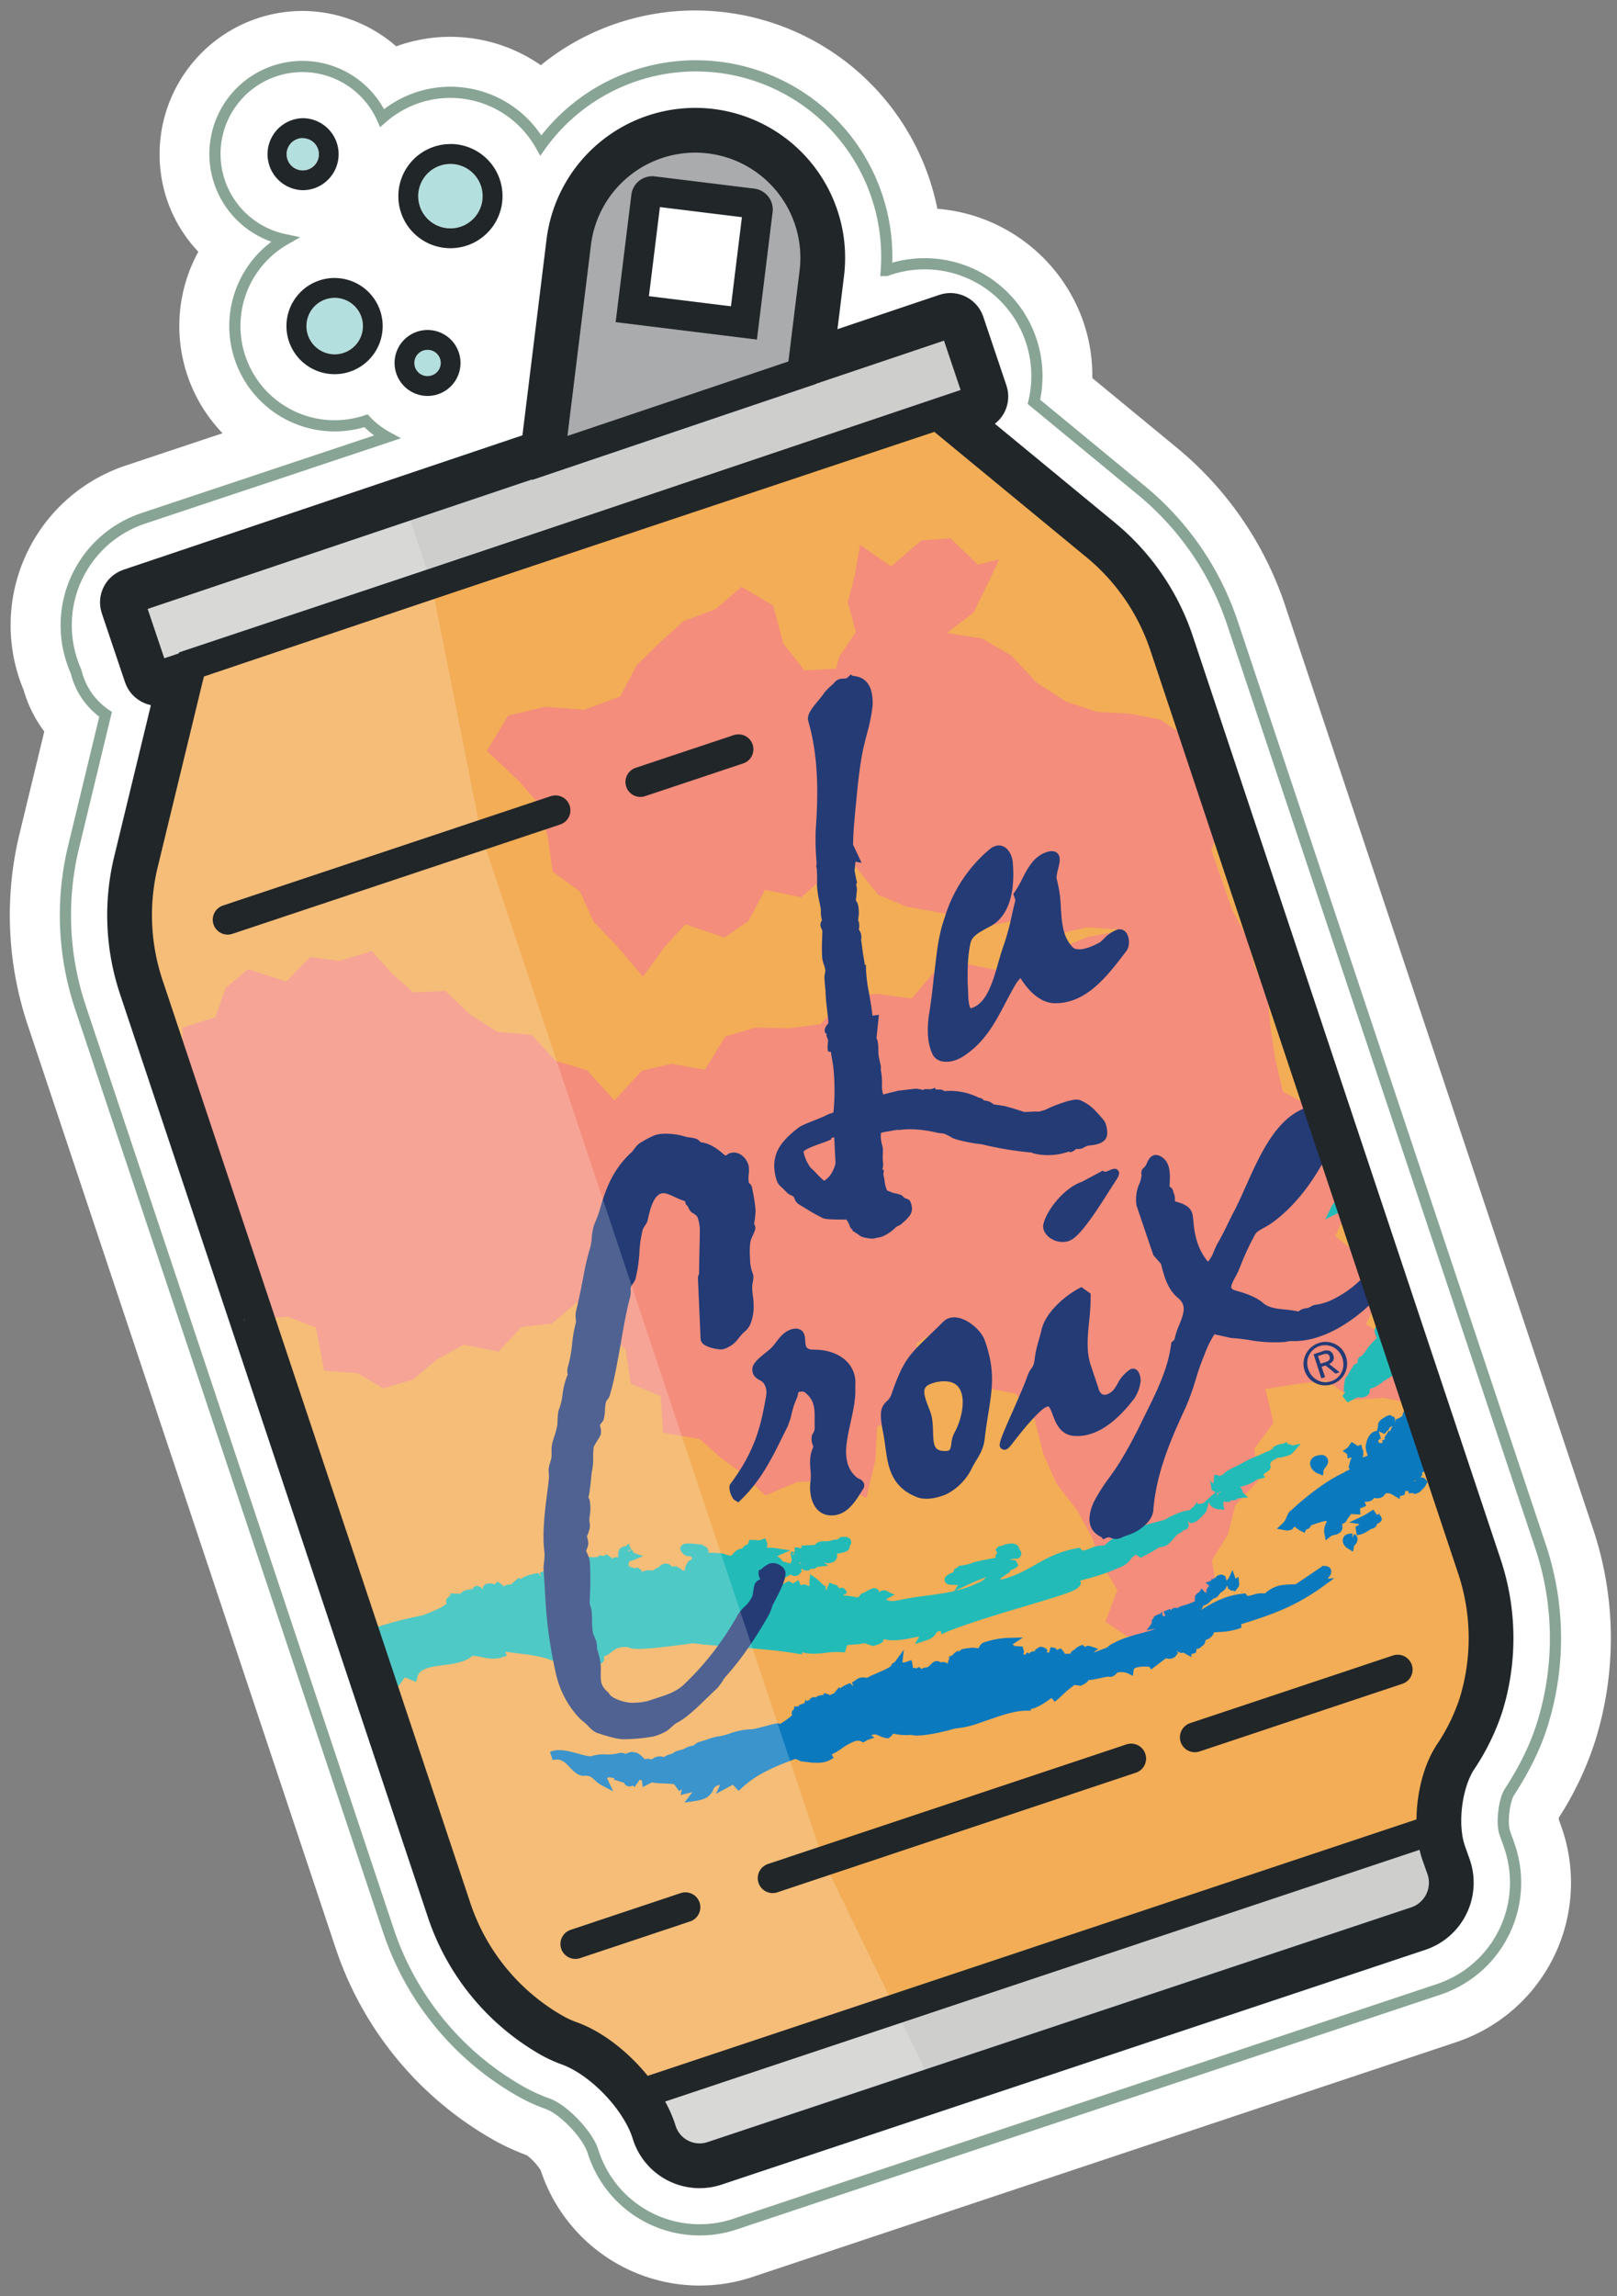 <svg id="Layer_1" data-name="Layer 1" xmlns="http://www.w3.org/2000/svg" xmlns:xlink="http://www.w3.org/1999/xlink" viewBox="0 0 760.75 1080"><rect x="0" y="0" width="760.75" height="1080" fill="#808080" stroke="none"/><defs><style>.cls-1,.cls-10,.cls-11,.cls-18,.cls-3{fill:none;}.cls-16,.cls-2{fill:#fff;}.cls-10,.cls-11,.cls-3{stroke:#212629;}.cls-10,.cls-11,.cls-18,.cls-3{stroke-miterlimit:10;}.cls-3{stroke-width:28.07px;}.cls-4{fill:#cececd;}.cls-5{fill:#aaabac;}.cls-6{fill:#f3c771;}.cls-7{fill:#f2ad56;}.cls-8{fill:#f48d7c;}.cls-9{fill:#b3e0de;}.cls-10{stroke-linecap:round;}.cls-10,.cls-11{stroke-width:14.04px;}.cls-12{clip-path:url(#clip-path);}.cls-13{fill:#0a79be;}.cls-14{fill:#23bbb8;}.cls-15{fill:#243b76;}.cls-16{opacity:0.2;}.cls-17{fill:#212629;}.cls-18{stroke:#88a495;stroke-width:5.26px;}</style><clipPath id="clip-path"><path class="cls-1" d="M515.61,256.69l-74.56-61.44L265.59,253.78,90.13,312.3,67.37,406.2a103.18,103.18,0,0,0,2.4,56.91L214.63,897.37a103.12,103.12,0,0,0,47.13,57.18,51.29,51.29,0,0,0,7.49,3.36h0c17.43,6.36,36.23,26,41.79,43.75l.09.3a18.88,18.88,0,0,0,24,12.27l331-110.41a19.23,19.23,0,0,0,12.05-24.66l-2.2-6.22c-5-14.06-2.39-35.78,5.75-48.27h0a95.89,95.89,0,0,0,11.7-23.82,103.13,103.13,0,0,0-.74-62.94L547.86,303.64A103.07,103.07,0,0,0,515.61,256.69Z"/></clipPath></defs><path class="cls-2" d="M326.36,1075a78.82,78.82,0,0,1-72-54.23,28.67,28.67,0,0,0-6.49-7,110,110,0,0,1-15.43-7.09,162.81,162.81,0,0,1-74.54-90.37L13,482a162.75,162.75,0,0,1-3.79-89.91l11.62-48a60.61,60.61,0,0,1-9.69-19.46c-.76-1.83-1.47-3.7-2.11-5.61a79.13,79.13,0,0,1,50-100l45.67-15.24a72.69,72.69,0,0,1-11.39-85.37A66.53,66.53,0,0,1,78.53,93.84,67.44,67.44,0,0,1,121.12,8.61,66.71,66.71,0,0,1,144.63,5.2a67.5,67.5,0,0,1,41.78,16.59q.89-.33,1.8-.63a74.59,74.59,0,0,1,66.23,9.51,114,114,0,0,1,35.91-19.74A115.22,115.22,0,0,1,331,5c3.43.12,6.88.4,10.33.82A116.13,116.13,0,0,1,441,98.2a79.42,79.42,0,0,1,68.9,53.8,78.11,78.11,0,0,1,4,25.83l39.69,32.7a162.84,162.84,0,0,1,51,74.19L749.43,719a162,162,0,0,1,1.19,99.45,151.82,151.82,0,0,1-17.21,36.46c0,.25-.07.51-.09.76l1.24,3.49a79.06,79.06,0,0,1-49.47,101.41L354.06,1071a78.52,78.52,0,0,1-27.7,4Z"/><path class="cls-2" d="M592.24,330.24,579.81,293A136.8,136.8,0,0,0,537,230.69L486.43,189a52.82,52.82,0,0,0-68.22-62.19l-1.24.42A89.82,89.82,0,0,0,254.44,68.38,48.74,48.74,0,0,0,179.79,55.5a41.15,41.15,0,1,0-45.85,57.22,46.94,46.94,0,0,0,38.24,85.2,39.81,39.81,0,0,0,9.91,7.64l-1.88.63L67.29,243.86A53,53,0,0,0,33.84,310.8a55.08,55.08,0,0,0,2,5.2,33.6,33.6,0,0,0,13.83,20L34.64,398.27a136.59,136.59,0,0,0,3.18,75.5l21.52,64.52L89,627.05l93.72,281a136.68,136.68,0,0,0,62.56,75.87,84.87,84.87,0,0,0,12.48,5.66c6.54,2.38,16,11.67,19.9,19.26l.08.14A19,19,0,0,1,279,1012a52.57,52.57,0,0,0,66.82,34.14l103.13-34.4,227.88-76A52.92,52.92,0,0,0,710,867.88l-2.19-6.16,0-.09a8.78,8.78,0,0,1-.21-.88,24,24,0,0,1-.33-2.57s0-.06,0-.1c-.26-5,.92-12.16,2.8-15.05,7.32-11.27,12.45-21.83,15.66-32.28a136.09,136.09,0,0,0-1-83.5Z"/><rect class="cls-3" x="55.3" y="216.3" width="408.4" height="38.47" rx="2.12" transform="matrix(0.95, -0.32, 0.32, 0.95, -61.19, 94.21)"/><path class="cls-3" d="M515.61,256.69l-74.56-61.44L265.59,253.78,90.13,312.3,67.37,406.2a103.18,103.18,0,0,0,2.4,56.91L214.63,897.37a103.12,103.12,0,0,0,47.13,57.18,51.29,51.29,0,0,0,7.49,3.36h0c17.43,6.36,36.23,26,41.79,43.75l.09.3a18.88,18.88,0,0,0,24,12.27l331-110.41a19.23,19.23,0,0,0,12.05-24.66l-2.2-6.22c-5-14.06-2.39-35.78,5.75-48.27h0a95.89,95.89,0,0,0,11.7-23.82,103.13,103.13,0,0,0-.74-62.94L547.86,303.64A103.07,103.07,0,0,0,515.61,256.69Z"/><path class="cls-3" d="M334,65.2h0a56.48,56.48,0,0,1,49.14,63l-5.81,47.2L258.6,215.55l12.46-101.2A56.49,56.49,0,0,1,334,65.2Z"/><rect class="cls-4" x="55.3" y="216.3" width="408.4" height="38.47" rx="2.12" transform="matrix(0.95, -0.32, 0.32, 0.95, -61.19, 94.21)"/><path class="cls-5" d="M334,65.2h0a56.48,56.48,0,0,1,49.14,63l-5.81,47.2L258.6,215.55l12.46-101.2A56.49,56.49,0,0,1,334,65.2ZM304,92.47l-6.53,52.95L350,151.9l6.52-53A2.91,2.91,0,0,0,354,95.69l-46.77-5.76A2.91,2.91,0,0,0,304,92.47Z"/><path class="cls-6" d="M515.61,256.69l-74.56-61.44L265.59,253.78,90.13,312.3,67.37,406.2a103.18,103.18,0,0,0,2.4,56.91L214.63,897.37a103.12,103.12,0,0,0,47.13,57.18,51.29,51.29,0,0,0,7.49,3.36h0c17.43,6.36,36.23,26,41.79,43.75l.09.3a18.88,18.88,0,0,0,24,12.27l331-110.41a19.23,19.23,0,0,0,12.05-24.66l-2.2-6.22c-5-14.06-2.39-35.78,5.75-48.27h0a95.89,95.89,0,0,0,11.7-23.82,103.13,103.13,0,0,0-.74-62.94L547.86,303.64A103.07,103.07,0,0,0,515.61,256.69Z"/><path class="cls-7" d="M515.61,256.69l-74.56-61.44L265.59,253.78,90.13,312.3,67.37,406.2a103.18,103.18,0,0,0,2.4,56.91L214.63,897.37a103.12,103.12,0,0,0,47.13,57.18,51.29,51.29,0,0,0,7.49,3.36h0c17.43,6.36,36.23,26,41.79,43.75l.09.3a18.88,18.88,0,0,0,24,12.27l331-110.41a19.23,19.23,0,0,0,12.05-24.66l-2.2-6.22c-5-14.06-2.39-35.78,5.75-48.27h0a95.89,95.89,0,0,0,11.7-23.82,103.13,103.13,0,0,0-.74-62.94L547.86,303.64A103.07,103.07,0,0,0,515.61,256.69Z"/><path class="cls-4" d="M673.66,861.22A46,46,0,0,0,676,872.94l2.2,6.22a19.23,19.23,0,0,1-12.05,24.66l-331,110.41a18.88,18.88,0,0,1-24-12.27l-.09-.3a61.73,61.73,0,0,0-8.85-17h0l371.47-123.9Z"/><path class="cls-8" d="M620.05,522.26l-4.19,16.91,13,10.91,8,12.72-8.72,18.64,13.34,10.81,9.87,12-8.68,18.63,15.91,9.89,8.21,12.64-5.25,14.19L651,657.5l-14.08.87-12.92-9L609.86,651l-14.55,2.33,3.86,16-9.07,12L592,696.47,581.15,708l-3.36,13.64L570.14,734l3.05,16.92-16.54,6.22-9.58,12.27-16.94.2-10.07-6.75,5.62-15-8-13.22-4.09-11.81-7-12.67-9.34-12L490.88,684l-4-16-8.79-12.42L458,651.59l1.81-20.35-14.62-8.59-14,9.29,1.28,17-.53,16-19.29,6-.84,15.87-4.19,17.74-17.9-8.41-14.79,1-14.8,6.27-11.9-11.06L339.47,686l-10.29-9.11-17.24-3-1.09-17.27-14.11-5.75-2.38-16.12L284,625.68l-9.44-15.77L259.72,622.5l-14.44,1.74-10.73,11.51-16.34-3.25-12.52,6.81-11.46,9.62L180.39,653l-12.27-7.11-15.58-1.13-3.92-20.4-13.23-5L115,621.2l-2.36-16.13,6.49-16.25-13.22-9.68,2.91-15.06-3-13.09-16.46-8.6-2.28-14,5.5-14.9-7-14,.36-16.19,15.42-4.82,4.82-13.8,10.55-8.78,18,5.8L146,450.13,159.65,452,175,447.37l9.32,10.44,10.1,9,15.16-.7,11.45,11,13,8.26,16.09,1.44L261.3,499l14.78,4.36,13,14.23,12.95-14,13.79-3.2,15.78,2.76,9.65-15.64,14.22-4.17,15.72.35,14.94-2L397.46,469l15.09-1.54,16.35,2.21,11.29-13.3,14.37-3,15.93,3.21,15.17.38,12.2-10.57,13.57-5.56,18.16-3.45-18.27-1.17-15.09,3.43-12.88-8.12-15.09,3.4-13.75-3.55-14-2.37-13.95-2.55-13.38-5.53-11.66-14.49-14.85,7L377,422.08l-17.09-3.53-7.74,14.6L340.92,441l-18.48-6.24-9.79,10.65-10.15,14-12.65-14.9-10.56-10.91-6.44-14.25-12.79-9.31-2.44-16.7-3.89-14.94-9.82-11.22-14.85-14,10-16.63,17.53-4.09,18.25,1.4,16.94-6.23,7.8-14.82,10.86-10.57,11.21-10.13,15.08-5.59L348.86,276l14.89,8.84,4.79,17.86,9.95,12.64,14.87-.81,1.45-5.53,7.88-11.76-3.84-13.94,3.26-12.62,2.53-14.42,14.6,10.18,14.26-12.26,13.65-1,12.92,12.4,10-2.43-5.19,11-6.89,14-12.52,9.57,16.47,2.62,13.92,8.05,11.82,12.68,13.93,9,14.48,4.77,15.23.84,14.63,2.85,10.48,7.14,15.24,7.81-8,17.7,12.46,11.53-6.22,17.18,4.82,13.83,4.75,13.86,7,13.18,3.86,14.13,6,13.47,1.34,14.9,2.25,14.61,3.64,15.65Z"/><circle class="cls-9" cx="201.14" cy="170.72" r="6.15"/><circle class="cls-9" cx="142.44" cy="72.52" r="7.57"/><circle class="cls-9" cx="211.91" cy="92.27" r="15.15"/><circle class="cls-9" cx="157.43" cy="153.36" r="13.26"/><line class="cls-10" x1="301.28" y1="367.82" x2="347.43" y2="352.43"/><line class="cls-10" x1="562.13" y1="817.17" x2="657.56" y2="785.34"/><path class="cls-11" d="M334,65.2h0a56.48,56.48,0,0,1,49.14,63l-5.81,47.2L258.6,215.55l12.46-101.2A56.49,56.49,0,0,1,334,65.2ZM304,92.47l-6.53,52.95L350,151.9l6.52-53A2.91,2.91,0,0,0,354,95.69l-46.77-5.76A2.91,2.91,0,0,0,304,92.47Z"/><g class="cls-12"><path class="cls-13" d="M636.19,723.36l.14-2c-3.4-.23-4.27,1.59-4.5,2.38-.53,1.85.78,3.82,2.36,4.65l2.36,1.48.51-2.7a5.94,5.94,0,0,1,.43-.53,3.73,3.73,0,0,0,1.19-3.09,2.78,2.78,0,0,0-1.55-2Z"/><path class="cls-13" d="M622.41,694.06l.32-2.58a6.18,6.18,0,0,1,.71-1.1c.78-1,1.73-2.34,1.29-3.89a3.13,3.13,0,0,0-2-2l-.81-.13c-4.34.17-5.31,2.24-5.51,3.46-.37,2.28,1.55,4.47,3.62,5.27Z"/><path class="cls-13" d="M648.61,711.39a1.55,1.55,0,0,1,.25,1.05,5,5,0,0,0-.61-.31l-.39.52-1.71-2.54c-1,.55-1.66,1-2.28,1.39a24.25,24.25,0,0,1-3.23,1.82l-5.9,2.78,4.88.79a3.83,3.83,0,0,1-1.91,1.15l.56,4a7.64,7.64,0,0,0,2.28-.41,13.74,13.74,0,0,0,2.51-1.2l-.45-.79a0,0,0,0,1,0,0l.49.78c.31-.19,1.79-1.15,2.11-1.32a3.26,3.26,0,0,0,2.12-1.13,2.37,2.37,0,0,0,.51-1.25,3.08,3.08,0,0,0,1.76-1.08l.55-.89-.24-.92a2.21,2.21,0,0,0-.69-1.06A3.14,3.14,0,0,0,648.61,711.39Z"/><path class="cls-13" d="M696.86,635.31c-1.67-5.65-5.12-10.57-10.18-12.65L684.61,620a4.71,4.71,0,0,1-.42-.82c-.45-1-1.19-2.63-3.11-2.85H681l1.08-3.21a4.66,4.66,0,0,0-3.86-.56h0l-.3.11-.65-.84-.13-.8-.51-1-.37-.42-2.52-1.55-.66,1.29a4.32,4.32,0,0,0-2.16.18l-.31.12-.71.55-.83.74.07,1,.35,1-.57,1,.48,1.11,1.23,1.5,1.68.08.36-.12a2.51,2.51,0,0,0,1.11-.81h.06a2.12,2.12,0,0,0-.22,1.58,3.7,3.7,0,0,0,0,1.56,1.59,1.59,0,0,1,.26-1v0l.58-.13L676,621c.63-.21,1.09-.39,1.51-.57s.71-.28,1.09-.4a3.78,3.78,0,0,0,.37.72l-.08,0,.18.23a4.35,4.35,0,0,0,.34.41l2.89,3.6a6.91,6.91,0,0,1,.73,3.37c.17,2.24.39,5.19,2.76,7.29a5.14,5.14,0,0,0,0,1.11l-.68.15-.32,1.19a8,8,0,0,0,.32,5l-.44.67a3.8,3.8,0,0,0-1-.78l0-.44a5.57,5.57,0,0,0-.55-1.77c-.05-.1-.11-.23-.16-.36l.24-.26a3.15,3.15,0,0,0,1.14-2.75,2.63,2.63,0,0,0-1.55-1.93l-.86-.22c-3.7-.08-4.7,1.77-5,2.86a4.39,4.39,0,0,0,.58,3.1l-.59-.15,3.41,4.58c.63.85.6,1,.38,1.67a5.71,5.71,0,0,0,.53,5.12l.92,2.26,1.3-1.08.27.22,1.1-.37c-.07.16-.14.32-.21.51a3.82,3.82,0,0,0-.13,1.22l-1,.45-.38.7a1.65,1.65,0,0,0,.25,2.12c-.5,1-1,2.07-1.42,3.21l-.61,2.34s-.17,1-.19,1.14l-.18.26c-2.72-.62-3.48-.36-3.82-.25l-1.38.55s-.14,1.43-.14,1.49h-.17a6.1,6.1,0,0,0-2,.27,2.87,2.87,0,0,0-.86.4,3.35,3.35,0,0,0-.89.47l-2.86-4-.49,5.24a4.53,4.53,0,0,0-.4.56l-.68.24-.27-.21a4.17,4.17,0,0,1,.25-2.07l.47-1.83-.87-.86-1.37-.69-.48.16-.26-.4-.16-2.65-2.53.85a3.15,3.15,0,0,0-1.47,1.08l-.67,1.41.07.17c-.08.17-.25.67-.25.67a7.1,7.1,0,0,1-1.82,1.14l-1.23.44-.25,1.09,0,.17-.26.12-.19.68-.05,0-.18.3c.35-.64,1.13-2.2.06-3.48l-2-.88-1.31.43a15.09,15.09,0,0,0-1.38.79,12.57,12.57,0,0,0-1.13.82,3.64,3.64,0,0,0-1.65,2.37v.88l-.15.85-.38,1.09.26.12a8,8,0,0,0-1,.21c-3.53,1.18-4.21,4.94-4.56,7.2a12.09,12.09,0,0,0,.9,4l-.13.47-2.29.71a3.19,3.19,0,0,0,.38-1.83v-1.61l-.42-.27a1,1,0,0,0,0-.14l-.49-2.16-1.82.61a5.22,5.22,0,0,0-1.1-.88l-1.63-1-1.1,1.57s-.54.77-.82,1.13l-2.33,1.54,2.1,1.35a.43.43,0,0,1,0,.05L634,686l1.83-.45a.83.83,0,0,0,.12.16,5.28,5.28,0,0,0-.84,2.05l-.62,2.34.08.31.45.74a6.16,6.16,0,0,1-.91.47c-.76.34-1.62.73-1.55.95-8.22,3.41-19.72,12.69-24.94,17.73-1.12.55-1.65,1.75-2.27,3.15a9.43,9.43,0,0,1-1.64,2.86l-3,2.78,4,.69a5,5,0,0,0,2.46-.13,2.43,2.43,0,0,0,1.64-1.53c.47.08.54.14,1.1.59a15.51,15.51,0,0,0,1.75,1.26l2.16,1,.64-1.53.69-.2a2.54,2.54,0,0,0,1.59-1.73c.67-.25,1.61-.59,2.62-.93,2.6-.86,3.79-1.09,4.12-1.2.08,0,.11-.05.1-.06l.73.4a7.74,7.74,0,0,0-1.25,5.51l.64,3.29,2.66-2.1a4.88,4.88,0,0,1,1.24-.37c1.22-.27,4.55-1,3.9-4.63l-.08-.44-.12-.18.65-.13a3.34,3.34,0,0,0,1.73-1.72,15,15,0,0,1,1.89-2.58l-.21-.22,4.7.22-.21-2.84,2.9-1.18s-.72-1.93-.73-2a6.92,6.92,0,0,0,2.43-.25,3.55,3.55,0,0,0,2-1.56,5.91,5.91,0,0,0,3.07,0l1.19-.61,1.27-1.5a4.62,4.62,0,0,1,3.41.8l3.2,1.9,0-1.57.31.16,1.86-.63.31-1,0-.79.82.08.47-.16s.08-.08.13-.1l.34,1.33.93-.13,1.18,0,.57.47,1.31-.44a4.79,4.79,0,0,0,1.54-.94c.28-.24.55-.52,1-1a9.27,9.27,0,0,0,1.18-1.38l1.06-2-.87-1.15a2.51,2.51,0,0,0-2.53-.88,7.52,7.52,0,0,0,.91-1.18l-.05-1.3,1-.28a5,5,0,0,0,2.41-1.56,42.74,42.74,0,0,0,6.27-2.92,48.74,48.74,0,0,1,6.57-3.1L687,683.3a7.18,7.18,0,0,0,1.85-2,3.25,3.25,0,0,1,1.23-1.27l-.51-2.78a3.79,3.79,0,0,1,.35-.95,4.81,4.81,0,0,0,2.08-.05l.59-.14.41-.43c.93-1,2.2-2.32,1.6-3.9a2.2,2.2,0,0,0-.24-.46,18.24,18.24,0,0,0,2.53-3l1.35-1.09-.18-1.57,1.33.59-.23-3.34a50,50,0,0,1,.43-8.64c.48-4.51,1-9.17-.46-13.79l-2-6.3Zm-15.36,4.75,1.27.57v0l-1.24-.57Zm-16.21,56.73c0-.09,0-.2,0-.29l.07,0,.78-.26-.26.38ZM651.35,674.5,652.7,673l.51-.32.24-.56.48-.74,1.33-.7-.44.74a5.74,5.74,0,0,0-.74,1.76l-.68-.22-2.11,3.32.25.25a3.31,3.31,0,0,0-.07.47l-1.23.58.29,1.08a8.5,8.5,0,0,1-1.72.08l-.48-1.08a5.43,5.43,0,0,1,1.37-1.08l-1.06-3.35Z"/><path class="cls-13" d="M626.11,738.16c-.34-.77-1.18-1.68-3.24-1.59l-.55-.07-.53.45-12.24,8.26-1,0c-3.46.12-5.73.21-8,1a15.69,15.69,0,0,0-5.45,3.32,11.85,11.85,0,0,0-5.64.63c-1.78.51-2.56.66-2.82.3l-.69-1-1.18.13a38.32,38.32,0,0,0-7.92,1.71,51.42,51.42,0,0,0-10.35,5.08l-1.71,1a4.29,4.29,0,0,0,1.39-2.29,3.31,3.31,0,0,0,.55,0,2,2,0,0,0,.31-.12,7.23,7.23,0,0,0,1.44-.85,3.3,3.3,0,0,0,.77-.78l1.8-1.55c.13,0,.29,0,.4,0a2.29,2.29,0,0,0,.35-.16,3.85,3.85,0,0,0,1.17-.85,2.86,2.86,0,0,0,.47-.65l1.06-1.24.22.09.87-.79a3.12,3.12,0,0,0,1.5-2.42l.49.59,0,.74.58-.53.08,0-.56.58a3.16,3.16,0,0,0,1.1.69l.63.4.65-.14,1,.45,1.18-1.62h0a2.5,2.5,0,0,0,.76-2l-.33-3.2-1.37.84-1.44-4.09-1.86,4a3.75,3.75,0,0,0-.94,1.09,2.53,2.53,0,0,0-.22-.8l-.27-1.25-.77-.5a2.63,2.63,0,0,0-2.2-.22l-1.16.5-.5.82a2.57,2.57,0,0,0-1.33.77,1,1,0,0,0-.08.11l-.34-.62-.46,1.19-2.56.85,1.68,1.4-.16.44a2.62,2.62,0,0,0-.74.85,2.18,2.18,0,0,0-.21,2l-.05.1-.38-.22a2.79,2.79,0,0,0-.58-.13l-1.41-1.7-1.14,1.76a3.36,3.36,0,0,0-1.39,1.09l-.65.77.1.91a1.15,1.15,0,0,0,.06.28l-.46.5.6.48a14.84,14.84,0,0,1-3.1,1.37l-1,.38s-2.2.64-3,.87a3.33,3.33,0,0,0-1.27.86,3.29,3.29,0,0,0-1.95,0,2.25,2.25,0,0,0-1.21,1l-.53-.61-3,1.24.87,1.82h0l0,.1-.79.24v0L547,760l-.16-.78h-.15c.11-.52.3-.89.18-1a2,2,0,0,0-1.12,1l-.74.07-.1.07-.21.07-2,1,.29.48a3.4,3.4,0,0,0-.4.34,2.3,2.3,0,0,0-.72,2.26l-2.41,3.3,4.48-.72c-.47.17-1,.35-1.46.51-1.89.63-3.78,1.13-5.69,1.64s-4.11,1.09-6.22,1.8a42.57,42.57,0,0,0-8.33,3.73l-1.67,1.31c-1.07.35-2.18.77-3.37,1.23l-1.27.47a8.13,8.13,0,0,1-1.45.36l2.21-1.59-3.78-1.24-1.1-.22-.64.21a2.73,2.73,0,0,0-.74.39l-1.05-1-1.3.44a7.84,7.84,0,0,0-2.29,1.49l-.37.46-.66.19a4.14,4.14,0,0,0-1.22,1.61c-.3,0-2.64,0-2.84,0l.2-.35-1.78-2.17-1.33.44-.47.29-.9-1a9.14,9.14,0,0,1-2.1-.39l-.45,1.78.36-1.8-.61,2.6h-1.09c0-.67.39-1.1-.13-1.6l-1.26-.81-1.52-.3-.92.31-1.83,1.23.24.62a3,3,0,0,0-1.54.11,2.76,2.76,0,0,0-1.43,1l-.7-.65-1.33,1.22-.23-.14-.5-.1a2.43,2.43,0,0,0,.33-1.51l-.64-2.19-3.71-.24a5.76,5.76,0,0,0-1-.77l4.94-3.24-7.09.18a41.11,41.11,0,0,0-11.34,2.15c-1.2.4-1.85,1.44-2.51,2.69a4.51,4.51,0,0,1-1.4-.09,6.4,6.4,0,0,0-2.72,0l-.14.06a13.57,13.57,0,0,0-3.31.5,2.89,2.89,0,0,0-1.63,1.19l-.51-.47-1.34.9a4.41,4.41,0,0,0-1.19,1.21l-2,.89.57.14-.2.78a4.05,4.05,0,0,0-.46,2.1.06.06,0,0,0,0,.06l0,0a7,7,0,0,0-1.64-.66,3.31,3.31,0,0,0-1.81.12,2.88,2.88,0,0,0-2.74-.52,5.68,5.68,0,0,0-2.27,1.86,12.07,12.07,0,0,0-1.28,1,4.68,4.68,0,0,0-1.72.22,4.81,4.81,0,0,0-1.09.53l-1.09-1-1.22.72-.91-.3-.63.1-.28-.22.11-.37-.09-.74-.53-2.39-3.3,1.11h-1l.72-6.07-4.37,6a2.39,2.39,0,0,0-1.7,1.69v.07a20.22,20.22,0,0,1-3.44,1.94l-5.7,2.49c-.78.37-1.52.76-2.25,1.17l0-.07-1.14-.14a5.12,5.12,0,0,0-2.33.2,6.42,6.42,0,0,0-2,1.17,5.83,5.83,0,0,1-1.53.92l.7,1.9-1.6-1.56c-.36.13-.74.28-1.45.58l-1,.45-1.2.72a8.16,8.16,0,0,0-.93.74l-.58-.57-2.4,2.94-.81.27a4.17,4.17,0,0,0-1.1.58,4.24,4.24,0,0,0-.84-.5l-1.84-.52-.54,1a5.79,5.79,0,0,0-2.4.35l-.12.05a2.14,2.14,0,0,0-.78.65,3.08,3.08,0,0,0-1.71,0l-1,.49-.17.51a2.5,2.5,0,0,0-.33.26l-.9.28-.3.29-.39-.91-.65,1.68a1.69,1.69,0,0,0-.41.26l-2.36.78.48.38c-.23,0-.47.1-.7.13l-1.92.21.06,1.07-.92.87-.16.64a2.11,2.11,0,0,0,.13,1.37s0,0,0,0a11.83,11.83,0,0,1-1.41,1.27s-1.81,1.34-2.22,1.61L367,810.89l-.26-.21-.74-.06c-.55,0-1.09,0-6.46,1.44-2.36.61-4.71,1.23-5.28,1.3a34.34,34.34,0,0,0-9.93,1.66l-2.08.72a22.28,22.28,0,0,1-5,1.1A29,29,0,0,0,333,818.1c-1.51.5-3,1-4.23,1.28a6.86,6.86,0,0,0-2.41,1.67,10.85,10.85,0,0,0-2.22.47,15.25,15.25,0,0,0-2.61,1.24c-.41.13-2.41.64-2.89.8a5.86,5.86,0,0,0-1.35.62c-1.08.7-1.47.86-1.41.86l-1.32.27c-.93.31-1.42.8-2.3,1.15a6.66,6.66,0,0,0-2.53-.28l-1,.21c-.94.31-1.5.9-2.38,1.19l-.08,0a3.3,3.3,0,0,0-2.35-.2,3.44,3.44,0,0,0-.37.14,10,10,0,0,1-1.14-1c-1.25-1.16-2.55-2.36-3.87-2.21a3.36,3.36,0,0,0-2.54,0c-.56.18-1.14.48-1.65.68a5.24,5.24,0,0,0-2.73-.48l-2.09.44a18.68,18.68,0,0,1-4.4.27,18.88,18.88,0,0,0-6.91.82c-1.22.2-3.72-.49-6.13-1.16-4.1-1.12-8.74-2.41-12.45-1.17l-.9.36,1.32,3.8c3.94-.91,5.72,1,8,3.38,2,2.13,4.23,4.53,7.54,3.94,2.07.13,2.92.92,4.21,2.11a15.28,15.28,0,0,0,3.37,2.51l5.3,2.77-2.93-6.27.24-.08a2.28,2.28,0,0,1,1.61-.15,4.84,4.84,0,0,0,1.64.21l-.22.77,4.2,1.33.38-.11a3.43,3.43,0,0,0,1.33,1.61,2.8,2.8,0,0,0,2.37.24l.59-.3.86.71,2.45-3.52c.49.34,1,.63,1.08.58h0l.25,3,4.48-2.26a12.64,12.64,0,0,0,3,.44l2.19.09a41.4,41.4,0,0,1,5.12.36l0,0,2.39,3.23c.37-.22,1.24-.85,1.29-.88l-.6,2.76s4.9-1.24,5.57-1.39c-.27.33-3.76,4.91-3.76,4.91l4.89-.71a20.75,20.75,0,0,0,3.51-.78,7.71,7.71,0,0,0,5.13-4.51,3.08,3.08,0,0,1,2.2-2.06,9.84,9.84,0,0,1,1.05-.28l-2,4.24,8-4.28,2.71,2.87L349,841c6.89-6.56,15.89-10.21,24.92-13.57.41-.07.86,0,2.74,1l5.49.66,1,0a15.36,15.36,0,0,0,5.7-.54,10.08,10.08,0,0,0,1.57-.68l1.78-1-.9-1.64a31.19,31.19,0,0,0,4.61-2.74,28.09,28.09,0,0,1,6.07-3.4,4,4,0,0,1,3.18,0l1,.49,2-1.17,3.28-1.11-1.55-1a3.82,3.82,0,0,1,.8-.38,2.36,2.36,0,0,1,1.28-.09,9,9,0,0,1,1.66.63,11.7,11.7,0,0,0,3.47,1.11l.8.1.64-.47a4.66,4.66,0,0,0,1.62-1.74l.66.12a27.41,27.41,0,0,0,7.9.45c4.88,1.45,19.55-2.65,20.57-3l.06,0a43.48,43.48,0,0,0,11.29-2.56l8.24-2.83c4.39-1.46,9.49-3,14.11-3h2v-.85a9,9,0,0,0,1.75-.4,27.11,27.11,0,0,0,6.15-3.46c.62-.42,1.24-.84,1.85-1.23l1.46,1.75c1.2-.91,2.54-2.14,3.92-3.4a37.71,37.71,0,0,1,5.47-4.5l2.9.4.58-.3c1.43-.75,2.54-1.32,3.06-2.46a13.33,13.33,0,0,0,3.65-.49l5.54-1.11a3.22,3.22,0,0,0,2,0,5.47,5.47,0,0,0,2.27-1.87s.06,0,.07.06a5.68,5.68,0,0,1,1.88-.28,8.84,8.84,0,0,1,3,.54L533,788.3l.34-2.8c0-.22.1-.74,1.35-1.16a16.26,16.26,0,0,1,6.22-.25l.67,1.17,6.93-5.24a6.28,6.28,0,0,0,3.07,0l1.27-.68,1.4-1.82-.64-.71.15-.11c1.22.69,2.08.94,3,.63l3.8,2.14-.11-1.61.29.14,1.85-.62.29-1.05v-.81l.75,0,.45-.15a2.4,2.4,0,0,0,1.25-1,3.2,3.2,0,0,0,1.79-3l.06,0,1-.33a5.68,5.68,0,0,0,2.76-2.57l.19-.66c.78-.08,1.61-.13,2.48-.18a32.05,32.05,0,0,0,8.81-1.42q.79-.25,1.62-.6l-.1-1.66c2.72-.83,5.28-1.64,7.7-2.45,10.73-3.58,19.54-7.33,30.3-14.94l5.8-4.24-3.2.26C625.88,741.11,626.79,739.69,626.11,738.16Zm-48.48,8.16a1.2,1.2,0,0,1-.17-.34c0,.06.1.13.16.19Zm-9.28,1.78v.07h0Zm-6.11,10.77-.61.33-.09,0Z"/><polygon class="cls-1" points="657.34 614.19 657.24 614 660.8 612.1 657.34 614.19"/><line class="cls-1" x1="659.12" y1="613.24" x2="659.02" y2="613.05"/><path class="cls-14" d="M607.9,679.69l-1.79-.43-.32,0-.35-1-2,.89a7,7,0,0,0-3.17.84l-1.2.59-.14.81-1.5.63.28.31h0a11.78,11.78,0,0,0-3.22,1.17c-1.13.53-2.6,1.23-4.56,2a47.06,47.06,0,0,0-5.24,2.56c-1,.56-2,1.1-2.91,1.51-2.81,1.3-5.06,2.45-6.53,4.16a3.14,3.14,0,0,0-1.47.56,3.92,3.92,0,0,0-2.58-.53l-.3,3.9-.07.06a1.74,1.74,0,0,1-1.24-1.73,2.76,2.76,0,0,0,.1,2.17,2.85,2.85,0,0,0,.18,1.13,2.05,2.05,0,0,0,0,.6l.13.9.76.5a2.47,2.47,0,0,0,.93.35l-.22.83a5.55,5.55,0,0,0-2.1,1.73l-3.47,2.94-1.81.27a1,1,0,0,0-.27.09l-.75-.82-1.46,2a6.53,6.53,0,0,0-1.84,1.7c-3-.08-9.83,3.06-11.45,4.34l-.65.19-5.77,1.55c-1.7.47-3.35.92-5,1.44-5.53,1.69-12.55,4.26-17.27,9.05a14.42,14.42,0,0,0-6.82,1.4c-2.55,1-3.49,1.2-4,.58L508,728l-1.13.2c-8.84,1.58-14.49,4.8-20,7.91-4.89,2.79-9.6,5.41-16.5,7.05a3.79,3.79,0,0,0,.73-1.06l1.83-1.2,2.35-1.58-.18-.62a11.25,11.25,0,0,0,2.69-1.16l-.29-.42.3.41,1.29-1-.57-1.45c-.49-1.26-1.39-1.42-3.28-1.26l.17-.21a16.16,16.16,0,0,1,2-.52v.08a3.14,3.14,0,0,0,1.42-.12,2.36,2.36,0,0,0,1.23-.91,2.51,2.51,0,0,0,.09-2.63,3.88,3.88,0,0,0-.6-.85,2.69,2.69,0,0,0-1.73-2.25,4.45,4.45,0,0,0-3.12-.24,6.85,6.85,0,0,0-3.45,1.05,2,2,0,0,0-1.87.58l-1,1.06.63,1.29a3.21,3.21,0,0,0,.19.31,2.58,2.58,0,0,0-.83,2.31c-8.3,1.43-10.07,2-11.48,2.56a20.61,20.61,0,0,1-4.3,1l-1.84.28,0,.59-.7.28-1.21.71-.21,1c0,.1,0,.19,0,.28-2.61,1-4.59,2.08-4.15,4.06s2.79,2,4.76,1.89a2.76,2.76,0,0,0,1.56,0l-1.88,3c-3.93.88-7.88,1.46-12.08,2s-8.45,1.11-13.21,2.08c-3.46.76-5.26.77-6.54-.08,0-.1,0-.21-.05-.32l.22-.12,3.6-1.83-3.62-1.78a3,3,0,0,0-2.51-.13,3.29,3.29,0,0,0-1.09.74,2,2,0,0,0-.53-1.16c-1.34-1.55-3.54-.46-5.52.69L407,749a3.45,3.45,0,0,0-1,.22,4.51,4.51,0,0,0-1.85,1.67c-.11.14-.26.33-.4.49a23.43,23.43,0,0,1-2.41-.39l-1.54-.26a18,18,0,0,0-3-.19l.39-1c0,.06,0,.12.07.2.13.41,0,.68.12.59l1.16-1.46-1-1.28a2,2,0,0,0-2.65-.44l-1.15-1.57a8.62,8.62,0,0,1-2.71-.89l-.65-.27-.12-.06h0l-.78,1.87h0l-.75,1.83a1.37,1.37,0,0,1-.3-1,1.15,1.15,0,0,1,.48-.88A1,1,0,0,1,388,746c-.27-.2-.53-.43-.85-.69l-1-.94a24,24,0,0,0-2.13-1.88l-2.85-2-.34,3.47a5.63,5.63,0,0,0,.13,1.63,3,3,0,0,0-.45.53,3.66,3.66,0,0,0-3.86-.44l-.09-.25-.92-2.21-2,1.27-.57.33a4.42,4.42,0,0,0-1.23-.75l-.88-.37-3.56,1.9a5,5,0,0,0,.61-2.85l.78-.4a23.8,23.8,0,0,0,3-1.74,5.72,5.72,0,0,0,1.21.53,3.22,3.22,0,0,0,1.92,0,3.59,3.59,0,0,0,1.72-1.3l.46-.5-.14-1.2.3-.46a2.27,2.27,0,0,0,1.41,1l1.86.13.27-.6a2.58,2.58,0,0,0,.73-.26,4.07,4.07,0,0,1,.52,0,3.94,3.94,0,0,0,1.54-.3,2.62,2.62,0,0,0,.84-.62l5.22-.6-2.36-1.83.05,0a4,4,0,0,0,2.76.66,10.88,10.88,0,0,0,1.28-.32,3.46,3.46,0,0,0,2.24-1.8,2.71,2.71,0,0,0,0-2.25c.37-.09.75-.17,1.07-.23,2.76-.56,5.14-1.06,5-3.23a2.21,2.21,0,0,1,.23-.47,2.59,2.59,0,0,0,.23-2.79c-.81-1.36-2.52-1.3-3.9-1.25l-.66,0-.52.41c-1,.82-1.35.83-1.92.86a6.41,6.41,0,0,0-2.57.6,13.57,13.57,0,0,1-2.31.15,9.58,9.58,0,0,0-2.63.24,4.38,4.38,0,0,0-2.3,1.5c-.71.06-1.35.08-1.88.09l-4.78.25.75.82a2.36,2.36,0,0,0-.93.45,3.87,3.87,0,0,0-2.6-.39l-.07,2.32-1.42-.51-.53,1.41.39.71-.14.63.28.39a1.71,1.71,0,0,0,0,.32l.07.76-.47,1.2-.34.25s0,0,0,0l-3.47-1a7.46,7.46,0,0,0-2.49-2.35l-.1-.06,6.23-2.73L365,728.22c-1.31-.21-2.83-.2-4.26-.28a3.08,3.08,0,0,0,0-2.64l-.74-1.73-1.78.6-.54.33-5.06-.23-.8,2.15-1.2.42-1.31,1.21,0,.34c-.32,0-.57,0-.89.07a6.32,6.32,0,0,0-3.42,2.27,12.9,12.9,0,0,1-.95,1,6.43,6.43,0,0,1-2.49-.52,9,9,0,0,0-4.19-.67,17.53,17.53,0,0,0-4.28-.11l.46-1a3,3,0,0,0-.6-.35l.06-.74-.84-.68a2.2,2.2,0,0,0-1.35-.49l.23-.52-2.72-.31c-5.31-.6-7.2-.52-8,1.15s.45,2.74,1,3.25l.24.26c.61.74,1.51.87,2.7,1,.28,0,.55.07.77.12a3.46,3.46,0,0,1,.22.31c.17.25.34.45.5.67l-.57.13.31.14-.27.3a2.64,2.64,0,0,0-1.85,1.48,5.61,5.61,0,0,0-1.11,3.28,2.43,2.43,0,0,0-.79.45l-.43-.33a11.24,11.24,0,0,0-2.36-1.5,4.75,4.75,0,0,0-2.5-.14l-.1,0a3.82,3.82,0,0,0-2.29-1.47,4.32,4.32,0,0,0-3.53,1.35,4.53,4.53,0,0,1-.9.66,14.5,14.5,0,0,0-2.38,1.35,6,6,0,0,0-4.88.65,3,3,0,0,0-.6-1.07l-1.63-1.1-1.33.5a2.38,2.38,0,0,0-.43-.22v0a2.07,2.07,0,0,0-1.6-.33,2.53,2.53,0,0,0-.87-.85l0-.06.37-1.95a1.38,1.38,0,0,0,.2,0l1.74-.52,4.6-1.86-4.61-1.67-.07-.08-.18-.88-.46-.46a2.19,2.19,0,0,0-.57-.43l-.8-2.39-1.71,1.31a3.82,3.82,0,0,0-2,.61,2.14,2.14,0,0,0-1,1.83l-.38.2.26.64-.28.32.19,1.56a3.48,3.48,0,0,0-2.89.56l-2.42-1.91a3.92,3.92,0,0,0-1.74.74,5.31,5.31,0,0,0-1.19-.24l-.78-.08-.69.73a2.9,2.9,0,0,0-1.61.23c-.2,0-.43-.06-.65-.09a4.42,4.42,0,0,0-1.88,0,2.89,2.89,0,0,0-1.19.73l-4.57-.28,1.77,2.57a2.59,2.59,0,0,0-.05.7l-.06,0-3.27.78a9.88,9.88,0,0,0-1.58.43,39.26,39.26,0,0,0-4.49,1.43l-.16-.62-1.08-.34a6.78,6.78,0,0,0-6,.82,8.94,8.94,0,0,1-2.39,1l.41,2h0l-1.14-1.84c-.3.08-.58.13-1,.2s-.77.15-1.48.32l-.81.17a16.57,16.57,0,0,0-3.15,1.07,10.47,10.47,0,0,0-2.06,1.23l-.6-.84-4,3.37a4.56,4.56,0,0,0-3.39.85,4.15,4.15,0,0,0-1.33-1.38l-1.51-1-1.19,1.4a5.61,5.61,0,0,0-4-.23,2.6,2.6,0,0,0-1.69,2.47l-.19.06a2.83,2.83,0,0,0-2.9-1.55,2.27,2.27,0,0,0-1.65,1.38c-1.09.22-2.21.41-3.16.57a4.69,4.69,0,0,0-2.5,1.62,26.6,26.6,0,0,1-2.68,0l-2.15-.12v1.19A3.6,3.6,0,0,0,210,752.4a2,2,0,0,0,.15,1.85l-.53.44a19.68,19.68,0,0,1-2,1.3c-.63.34-1.29.69-2,1s-1.35.63-2.3,1.05c-1.28.55-2.56,1-3.79,1.51l-.4.2c-1.62.29-3.22.62-4.83,1-27.78,6-57.61,20.11-83.82,39.42-2.92,1.52-5.15,5-7.51,8.63a48.48,48.48,0,0,1-4,5.63L94.11,820l7-2.33.09,0a18.31,18.31,0,0,0,7.3-4.23,20.79,20.79,0,0,1,4.51-3.18c2.41-.45,4.51.37,6.94,1.31a26.47,26.47,0,0,0,5.69,1.71l1.46-3.66-1.54-1.07a2.32,2.32,0,0,1,1.59-.56,4.72,4.72,0,0,0,2.91-1l3.93,9.24,1-7.67a3.51,3.51,0,0,1,.74-.5c1.4,1.23,2.5,1.69,3.61,1.57a2.94,2.94,0,0,0,2-1.18L143,809l0-4.45c1.21.35,2.64.79,2.93.94l1.61,1.76,2.63-3.35c1.71-.13,3.88-1.28,6.74-2.81a42.43,42.43,0,0,1,5-2.41l3.51,1.59A9.24,9.24,0,0,0,166,799c.2-.42.36-.76.51-1l1.8,3.66,1.93-1.33a26.68,26.68,0,0,1,4.08-2.4,13.54,13.54,0,0,0-.39,3.19l-.1,3.35,3-1.48c6.21-3,6.17-6.08,5.58-8.93-.26-1.31-.45-2.25,2.75-3.67l1.06,4.36,4.29-5.77,5.22,2.16.59-2.25c1-3.91,5.27-4.74,12.14-5.64,5-.65,10.14-1.33,13.69-4.3.83-.27,2.39.06,4,.42,2.87.62,6.44,1.4,10.33.11l1.94-.63-.68-2c1.79.33,3.86.58,6.1.85,6.33.78,14.22,1.74,18.65,4.86l.83.59,5.21-1.87-.65-1c2.54-1.28,4-1.1,5-.76l.22.09a13.53,13.53,0,0,1,2.42,1.43,16.26,16.26,0,0,0,4.46,2.34l.76.22.71-.34c1.12-.55,3-1.48,2.76-3.32a2.13,2.13,0,0,0-.22-.74,10.44,10.44,0,0,0,3.81-2.23c1.75-1.39,3.27-2.58,7.76-2.19,2.35,1.45,8.5,1,26.68-1.34l3.82-.5c5.53.72,12.08,1.21,19,1.72,10.18.76,20.71,1.54,30.15,3.17l2,.34.16-1c3.71,1.06,7.44.66,11.06.27a35.43,35.43,0,0,1,9.1-.19l1-3.37a25.16,25.16,0,0,1,3.27-.35,29.37,29.37,0,0,0,4.9-.63l4.14,1.36.62-.21c2.61-.81,4.11-1.32,4.28-2.86A1.17,1.17,0,0,1,416,771c4.29,1.27,10.28,0,14.37-.84.75-.16,1.56-.33,2.17-.44l-2.12,3.59,5-1.6.27-.09c3.05-1,4-2.19,4.72-3.41.26-.41.53-.81,2.15-1.12l.37,1.61,2.24-1C454,764,469,759.46,482.34,755.49c19.47-5.81,23.82-7.29,25-8.94a2.2,2.2,0,0,0,1.12-2.26,2.4,2.4,0,0,0-.27-.82l1.61-.43c3.75-1,7.65-2.09,10.74-3.25,2.58-1,5.11-2,7.67-3.13a11,11,0,0,0,3.66-3.13c2.23-2.57,2.54-2.44,3.65-1.54l1,.79,1.15-.59c2.61-1.33,5.08-2.71,7.33-4.12a2.49,2.49,0,0,1,1.41-.47,5.77,5.77,0,0,0,3.26-1.3,22.77,22.77,0,0,0,2.14-2.19l.45-.5c.4-.5.83-1,1.25-1.43s.51-.56.51-.57a3.24,3.24,0,0,1,.49-.22,5.37,5.37,0,0,0,1.53-.85,2.49,2.49,0,0,0,.58-.76,3,3,0,0,0,1.87-.73,2.21,2.21,0,0,0,.43-2.88,5.66,5.66,0,0,0,0-.58h0l.9.7v.07H560a3.5,3.5,0,0,0,1.59-.18l.46-.18c.32-.13.62-.3.5-.28l.94-.72a2,2,0,0,0,.5-.3l.17-.15h0l.26-.25a1.75,1.75,0,0,0,.24-.23l.92-.85-.74-.77.8.7.46-.52c1.14-1.32,1.45-1.73,1.61-2.28l1.06-4s0,0,0,.06c.35,2.15,2.65,3.41,4.63,3.51l2.68.23-.6-2.6a7.73,7.73,0,0,1,.22-1c0-.16.07-.38.12-.56a2.08,2.08,0,0,0,1,.48l1.9-.09.12-.45a2.75,2.75,0,0,0,.61-.24h.42a4.84,4.84,0,0,0,1.61-.24,2.86,2.86,0,0,0,1-.71l4.71-.38-2.58-2.4a3.43,3.43,0,0,0-1.11-2.41c0-.05-.1,0-.15-.08.81-.25,1.61-.49,2.23-.7a15.49,15.49,0,0,0,5-2.32,5.08,5.08,0,0,1,2.18-.86l2.36-.62-.77-1.62a10.43,10.43,0,0,0,2.8-1.83,2.3,2.3,0,0,0,.34-2.73,2.5,2.5,0,0,0,.59-1.26c.34-.23.89-.59,1.79-1.13l1.23-.73.8-.06a2.1,2.1,0,0,0,.65,0l.5-.1.8-.28a3.57,3.57,0,0,0,.9-.16l.51-.17c1.74-.59,2.26-.83,2.68-1.28L612,679.1l-4.14.83Zm-211.06,69.4,0,0h0Zm79.71-17.89.06,0v.21A.69.69,0,0,1,476.55,731.2Zm1.08.24,0-.27h0Zm-1.21-3.33A2.18,2.18,0,0,0,476,728l.43-.14Zm-21.34,17.44a87.61,87.61,0,0,1,9-3.75l-1.78,1.68a54.45,54.45,0,0,1-13,4.81Zm-79.15-10.37.6-.29a4.38,4.38,0,0,0,.05.74s0,.09,0,.13l-.34-.32Zm2.73.55a1.81,1.81,0,0,0,.08.34l-.41-.21Zm-4.87-5.18v.25c-.2.16-.39.32-.56.48l-.54-.11a1,1,0,0,1-.13-.2Zm-77.2-1.68a1.32,1.32,0,0,1,.26.53l-1.67.25,0-.08Zm-4.93,1a1,1,0,0,1,.33-.29l-.41.44Zm281.41-26.1h0l-.56-1.43.63-.31-.06,1.74Zm6.29-5.37c0,.05.07.1.09.16a1.51,1.51,0,0,0-.3-.1Zm-5.85,3.45.75-.39c0,.11,0,.24,0,.33a2.13,2.13,0,0,0,0,.25A3.7,3.7,0,0,0,573.51,701.87Z"/><path class="cls-14" d="M684.89,587.75l-.64-.06.64-.05-.89,0-.94-.09a17.46,17.46,0,0,0-1-5.69c-.23-.82-.48-1.62-.63-2.38l-2.44,0a3.43,3.43,0,0,1-.49-.68c-.11-.17-.23-.36-.37-.56l1.92-2.71-1.87-1.12a3.94,3.94,0,0,0-3.45-.46l-.13,0a5.1,5.1,0,0,0-1.17-1.63l1-.36-.76-1.91a3.61,3.61,0,0,0-4.87-2.26l-.55.25-.55-.38a36.41,36.41,0,0,0-20.84-6.8l-6.06-.1.55.43a21.4,21.4,0,0,0-8.32.91h0a12.65,12.65,0,0,0-2.72,1.34,12,12,0,0,0-4.08,4.42l-2.72,5.69,5.77-2.85a3.86,3.86,0,0,0,2.24,0,2.71,2.71,0,0,0,1.67-1.67c1.49-.26,1.74,0,2.23.68a3.05,3.05,0,0,0,3.48,1.34l.45-.18a4.23,4.23,0,0,0,.93.31l-.08.61,1,.7c2.41,1.67,4.84,1.35,6.78,1.09a6.93,6.93,0,0,1,4,.23,4.23,4.23,0,0,0,.85.76,1.31,1.31,0,0,1-.41-.63l.34-.57,2.87,2.06.87-.86c1.64,0,2.09.76,3.13,2.48a12.4,12.4,0,0,0,3.5,4.15s1.46.84,1.68,1l-1.76,1,1.25,1.61-.23.14.27-.09,1.32,1.69a1.89,1.89,0,0,1-1.19-.59,4.68,4.68,0,0,0,.71,2.44,18.55,18.55,0,0,1-2.8,2l1.45,2.28-1.4.91.63,1.37-1.3,1.19-.19.07c-.47-.22-.87-.45-1.23-.66a6.86,6.86,0,0,0-2.45-1l-6.29-.94,3.88,3.71-1.09-.33-.7,1.7a4.4,4.4,0,0,0,.41,4.2l-2.59.25s5,3.32,5.13,3.39a2.72,2.72,0,0,0-.35.57l-.26,1.63-1-.5-.87.29c-.84.28-2.2,1.12-1.82,3.83,0-.44.28-1.21,1.61-1.65l.28-.09-.84,1.83s0,0,0,0,0,0,0,0l-.9,2a5.43,5.43,0,0,0-.17,1.11l-1.22,1.51a4.18,4.18,0,0,0-.57,3.08l-.65.22-.21,1.2,0,.59a1.42,1.42,0,0,1-.74.9l-.64.08-.48.42c-1.93,1.72-.85,4-.26,5.28a2.86,2.86,0,0,0,.29.55,28,28,0,0,0-5.61,6.49l-1.37,1.7a3.82,3.82,0,0,0-1.7,1.19,3,3,0,0,0-.38,2.33,3.37,3.37,0,0,0-.53.12l-1.09.54-.39.6c-1.09,1.7-2.16,3.41-2.78,4.64a4.56,4.56,0,0,0-1.45,3.26c-.06.39-.11.85-.23,1.4l-.1,3.17.88-.19c-.48.63-1,1.31-1.58,2l2.53,3,4.56-2.38a8.86,8.86,0,0,0,3.49-.22c1.69-.57,2.59-2.06,2.26-3,.06-.26.11-.52.15-.76.22,0,.46-.12.7-.2a18.89,18.89,0,0,0,4.13-2.18l1.05-.72,0-.2c.33-.21.74-.44,1.2-.72a31.1,31.1,0,0,0,6-4.31l.14-.08,5.94,1.69-2.77-4.45a5,5,0,0,1-.43-.86,5.82,5.82,0,0,1,1.16-.84c1.11-.67,3-1.84,3.21-3.63a10.13,10.13,0,0,0,1.79-.36,4,4,0,0,0,2.41-2.05l.62-1.33.38-.17a27.87,27.87,0,0,1,2.72-1.13,10.62,10.62,0,0,1,4.31-.57l5.94.12-4.79-3.87,0-.13.5-.07a9.69,9.69,0,0,0,2.06-.4l.81-.34,1.37-.82-.22-1.36a3.1,3.1,0,0,0-1.29-2.22l-.6-.28a5.37,5.37,0,0,0-.6-1.55c-.21-.42-.32-.6-.29-.77a2.58,2.58,0,0,0,1.56-2.81h-.81l.91-.68c-.46-1-.27-1.54.37-3.07a12.4,12.4,0,0,0,1.16-4.78c2.34-5.16,2-14.88,1.9-19.62l-1.88-.91s0-.06,0-.09Z"/><path class="cls-14" d="M643.59,587.12l1.5.33.87-.85a3,3,0,0,0,.71-2.42l4-1.21.26-1.16a3.11,3.11,0,0,0-.43-2.7,2.55,2.55,0,0,0-2.21-.86l-.84-.33c-1.27-.51-2.36.24-3.52,1.1a1.92,1.92,0,0,0-.57-.39l-1.9-.45-1,1.41a3.85,3.85,0,0,0-.5,3.94l1-.27.11.63A4,4,0,0,0,643.59,587.12Zm5.12-8.06-.17-.67a1,1,0,0,1,.6.33Z"/><path class="cls-15" d="M449.44,498.69a12.1,12.1,0,0,1-6.19.55,6.33,6.33,0,0,1-4.34-3c-2.91-5.59-2.65-13.08-1.94-18.39,1.13-6.78,1.81-12.88,2.32-17.95.3-2.13.53-4.17.77-6.21.84-7.2,1.72-14.65,4.32-21.85a67.38,67.38,0,0,1,21.37-32.52c2.77-2.11,4.94-1.8,6.3-1.19,2.73,1.22,4.19,4.68,4.43,7.58.75,8.37.48,23.37-9.84,29.58l-1.94,1.06c-4.27,2.3-7.34,4-8.11,7.21-1.27,5.81-1.45,11.66-1.31,19.19.08.93.12,2.15.16,3.41.08,2.57.24,7.33,1.29,8.11,7.43-2,10.34-12.37,13-21.68.79-2.74,1.55-5.36,2.36-7.63A111.27,111.27,0,0,0,476,430.69c.55-2.45,1.09-4.89,1.73-7.32l-1-2.89.6-.84a47.77,47.77,0,0,0,3.59-6.27c2.82-5.51,5.88-11.29,12.63-12.89,1.8-.34,3.11,0,4,.93,1.61,1.7,1,4.4.26,7.26-.41,1.64-.9,3.68-.67,4.73A61.26,61.26,0,0,1,499.1,427c.49,7.3.9,13.62,5.52,18.51,2.19,2.31,8.18.42,13.13-2.44l1.65-1.56a16.18,16.18,0,0,1,6.15-4.21,3.73,3.73,0,0,1,4.31,1.43c1.62,2.2,1.72,6.27.22,8.38l-.89,1.17c-8,10.51-17.9,23.57-32.52,23.6h0c-8.22.23-14.24-8-16.55-11.81-.62.6-1.37,1.55-1.69,1.93-1.9,3.08-3.71,6.52-5.46,9.86-4.65,8.87-9.45,18.05-19,24.49A17.22,17.22,0,0,1,449.44,498.69Zm20-96.89a4.24,4.24,0,0,0-1.17.67c-9.47,7.83-16.06,17.87-20.05,30.64-2.47,6.84-3.28,13.74-4.13,21q-.36,3.09-.76,6.21c-.53,5.07-1.22,11.25-2.35,18.08-.9,6.63-.37,12.28,1.49,15.85a2.36,2.36,0,0,0,1.62,1c2,.43,5.21-.5,7.58-2.23,8.75-5.92,13.11-14.25,17.73-23.06,1.78-3.41,3.63-6.93,5.75-10.32,1.9-2.4,3.53-4.21,5.53-4.08a2.91,2.91,0,0,1,2.35,1.46c3.05,5.37,8.19,11,13.59,10.78l.06,1.8v-1.79c12.61,0,21.49-11.7,29.29-22l.86-1.13c.54-.75.29-3.19-.28-3.65a16.36,16.36,0,0,0-4.35,3.38c-.69.66-1.4,1.32-2.15,1.93-4.1,2.41-13.52,7-18.35,1.92-5.63-6-6.13-13.62-6.61-21a59.86,59.86,0,0,0-1.81-12.86c-.47-2.1.1-4.44.65-6.69a23,23,0,0,0,.63-3.31l-.13,0c-5,1.21-7.25,5.65-9.87,10.77a57.71,57.71,0,0,1-3.32,5.93l.7,2.11-.15.59c-.69,2.57-1.27,5.14-1.85,7.74a114.59,114.59,0,0,1-4,14.75c-.78,2.18-1.51,4.71-2.28,7.37-2.89,10-6.17,21.39-14.63,24.21-.26.09-.51.16-.77.23a4.45,4.45,0,0,1-3.93-.63c-2.61-1.95-2.76-6.66-2.91-11.22,0-1.19-.08-2.34-.16-3.34-.14-8,.05-14.07,1.41-20.3,1.19-5,5.53-7.38,10.13-9.87l1.84-1c8.69-5.23,8.36-19.73,7.83-25.73-.16-1.88-1.09-3.82-2.05-4.24A1.29,1.29,0,0,0,469.43,401.8Z"/><path class="cls-15" d="M496.67,469.86c-6.54.23-12.19-6.14-15.36-11.73-1-1.66-3.21,1.07-4.46,2.63-7.47,11.95-11.37,25.39-24,33.93-3.89,2.84-10.11,4.12-12.19.52-2.44-4.67-2.47-11.34-1.7-17.11,1-6.2,1.72-11.94,2.34-18,1.28-9.45,1.74-18.64,5-27.57,3.83-12.25,10.4-23.08,20.76-31.65,4.59-3.49,7.14,1.56,7.42,5,.83,9.15,0,22.37-8.86,27.67-5.25,2.92-9.87,4.86-11,9.54-1.39,6.37-1.49,12.68-1.37,19.7.46,5.35-.41,14.71,4.48,13.41,10.13-2.66,12.62-20.32,16.3-30.55,2.77-7.6,3.84-15,5.79-22.33l-.82-2.48c4.79-6.69,6.47-16.29,15.05-18.38,5.43-1,.26,7.38,1.16,11.4,3.47,11.77-.24,24.42,7.94,33.07,3.4,3.59,10.82.69,15.62-2.09,2.44-2,4.25-4.54,7.42-5.6,2.76-.92,3.74,4.63,2.24,6.72-8,10.51-17.64,23.92-31.76,23.93"/><path class="cls-15" d="M415.22,581.58a12.36,12.36,0,0,1-2.72.65,9.3,9.3,0,0,1-2.72.38l-1.15-.18a14.44,14.44,0,0,1-3.47-.81l-1.46-1a16.53,16.53,0,0,0-1.83-1.21l-.68-.39-.29-.86-.37-.13-.71-1.14a7.84,7.84,0,0,0-1.69-3.26h0c-.22.07-2.72,0-4.37,0-4.26-.12-6.1-.24-7.18-.94a88.55,88.55,0,0,1-8.13-4.64l-2.77-1.68a5.42,5.42,0,0,1-1.91-2.56,1.86,1.86,0,0,0-1.4-1.49,6.6,6.6,0,0,1-2.54-1.79c-1-1-2.06-2.1-3-2.87a7.94,7.94,0,0,1-1.74-3.51,21.52,21.52,0,0,1-.81-6.91c.55-6.33,3.53-10.7,11.37-16.82,1.23-.92,3.67-1.93,7.53-3.46,2.23-.89,4.42-1.76,5.61-2.4a8.69,8.69,0,0,1,1.87-.76l.37-.13a7.38,7.38,0,0,0,1.08-.42,105.11,105.11,0,0,0,0-20.69c-.11-1.26-.34-2.49-.56-3.81s-.46-2.58-.63-4l-1.28-.1-.29-1.49a19.25,19.25,0,0,1,.11-2.35c.05-.52.13-1.34.14-2h-.22l-.42-1.27a2.78,2.78,0,0,1-.1-1.27l-.71-.48-.17-1.42a5.08,5.08,0,0,1,1.49-2.66c.4-.57.19-2.21-.06-4.26-.44-3.69-1-8.29-1-11.18l-.11-1c-.18-1.78-.41-4.11-.44-5.87a14.82,14.82,0,0,1,.23-1.51,7.36,7.36,0,0,0,.2-1.42,12.66,12.66,0,0,0-.68-2.73,14.91,14.91,0,0,1-.8-3.27,81.88,81.88,0,0,1,0-9.31l.08-3.26c0-.1-.78-2-.78-2a3.28,3.28,0,0,1,.61-3,14.83,14.83,0,0,1-.49-5.06l-.66-3.32a53.33,53.33,0,0,1-1.2-8c.09-2.05.06-4,0-5.85l-.06-2-.09-.19a4.31,4.31,0,0,1,0-2.29l-.17-2.13a113.55,113.55,0,0,1-.27-13.77c1.09-15.54,1.53-33.72-3.47-50.94-1-3,1.71-6.24,4.56-9.7,1-1.17,1.94-2.36,2.76-3.53a22.49,22.49,0,0,1,3.4-3.56,9.6,9.6,0,0,0,1.62-1.64,4.93,4.93,0,0,1,2.1-1.44,7.19,7.19,0,0,1,2.14-.3,4.3,4.3,0,0,0,1.25-.14,2.17,2.17,0,0,0,.82-.54l1.32-1.28.81.69,0-.07,1.55.27c5.48.94,8.15,5.5,7.92,13.58a84,84,0,0,1-2.74,13.65c-.83,3.18-1.67,6.43-2.29,9.87-1.3,7.38-2,14-2.76,22.3-.71,7.07-1.34,13.51-1.43,19.8l4,8.55-2.88-.54-.41,4.19c.23,1.34.58,3.13,1,4.94l.15.61-.43,1.11a8.2,8.2,0,0,1,.4,2.22l-.51,5.21c1,1.1,1.45,3.11,1.38,6.52l-.34,2.78a3.75,3.75,0,0,1,.33.79,6.55,6.55,0,0,1,0,3.49,6,6,0,0,1,1.17,4.35,3.1,3.1,0,0,1-.1.87l.17.63c.48,3.66.86,6.54,1.4,9.4.05.51.11,1,.17,1.44l.52-.17.09,2.71a74.47,74.47,0,0,0,.82,7.55c.76,4.1,1.7,9.12,2.21,13.83l.48-.12,2.55-.36-1.15,11a4.86,4.86,0,0,1,.45,1,23,23,0,0,1,.43,4.59c0,.89,0,1.76.12,2.55.08.59.38,1.95.65,3.25l.34,1.51a3.93,3.93,0,0,1,0,1.8,33.84,33.84,0,0,1,.6,7.12,12,12,0,0,0,.58,4.68c1.52-.42,3.27-.85,4.65-1.19,1-.24,1.75-.42,2-.51l2.06-.28,6.31-.71a3.86,3.86,0,0,1,1.82.2h.49l1.31.39.15,0,.69-.45a9,9,0,0,0,1.66.05c.44,0,.92,0,1.4,0l1.89-.64.23.76,2.6.09a6.92,6.92,0,0,1,1.6.71,29.92,29.92,0,0,1,16.1,3.1,3.28,3.28,0,0,1,2.44,1.3,9.91,9.91,0,0,1,2.52.52,9,9,0,0,1,1.45.86l.8.52c.36,0,1.44.18,2.49.33s2.11.32,2.92.52c2.64.68,5.75,1.63,8.89,2.7l1.22-.11a22,22,0,0,0,2.82-.12l1.7,0a9.76,9.76,0,0,0,1.28,0l2-.6a9.54,9.54,0,0,0,1.74-.72,73.49,73.49,0,0,1,7.29-2.89c5.07-1.69,6.91-1.54,7.95-1.22a20.68,20.68,0,0,1,6.49,4.19,73.21,73.21,0,0,1,5.22,5.86,12.28,12.28,0,0,1,1.2,5.58c0,1.58-.69,3.81-4,4.93a21.83,21.83,0,0,1-4.18.79l-1.07.15a9.31,9.31,0,0,0-1.42.67,11,11,0,0,1-1.48.69,6.56,6.56,0,0,1-2.43.12,5.86,5.86,0,0,1-2,1.33l-.77.25-.76-.32c-.23.09-.48.18-.74.26a29,29,0,0,1-15.65.64l-.47-.11-.37-.3a164.4,164.4,0,0,1-24.08-4c-3.58-.27-11.88-1.92-13.76-3.1a19,19,0,0,0-3.42-1.72,5.45,5.45,0,0,0-1.42-.27c-.56,0-1.15-.12-1.67-.21-6.77-1.58-12.94-2.07-17.48-1.4l-.32.05-1.21-.05c-.72.06-1.63.22-2.54.39s-2.14.39-2.6.44a14.07,14.07,0,0,0-2,.44,4.24,4.24,0,0,0-.65.28c0,.2,0,.4,0,.6a9.58,9.58,0,0,0,0,1.77,15.91,15.91,0,0,0,.56,3.1l.4,1.75v1.72a28,28,0,0,0,.06,4.91,7.79,7.79,0,0,1-.29,3.08l.7.66-.18,1.07a4.47,4.47,0,0,0-.05,1c.26,1,.42,2,.57,2.91a14.68,14.68,0,0,0,1.15,4.36c.18.13,1.33.56,2,.82l1,.41a15.71,15.71,0,0,1,3.16.78c.55,0,1.26.77,1.89,1.42l.82.36,0,.08a2.62,2.62,0,0,1,2.24,1.76,9.94,9.94,0,0,1,.63,3,6.5,6.5,0,0,1-.93,3,18.79,18.79,0,0,1-3.57,3.71l-.92.83c-1.38.64-1.81.87-2.05,1l-.69.69A19.34,19.34,0,0,1,415.22,581.58Zm-24.14-45.65-1.16.51c-.86.37-2.07.81-3.43,1.29-2.34.84-7.85,2.81-8.47,4a19.76,19.76,0,0,0,3.33,7.53,30.69,30.69,0,0,1,2.8,2.72,36.61,36.61,0,0,0,3.54,3.39c3.31-1.7,5.17-6.52,5.41-8.34,0-.23-.1-1.83-.21-3.91-.13-2.45-.3-5.52-.39-8.16l-1.4.31Zm7-104.47h0Z"/><path class="cls-15" d="M518,528.58a73.68,73.68,0,0,0-5-5.61,19.64,19.64,0,0,0-5.66-3.69c-2.62-.81-11.85,3.08-13.64,3.93a21.81,21.81,0,0,1-4.19,1.52,26.12,26.12,0,0,1-3.27.12c-1.93.22-3,.07-4.93.14-3.09-1.06-6.15-2-8.73-2.66-1.63-.41-4.2-.59-5.95-1.07-.8-.46-1.49-1-2.08-1.29a8.08,8.08,0,0,0-2.28-.21c-.78-.34-1.12-1.39-1.88-1.73a1.86,1.86,0,0,1-.86.09,27.93,27.93,0,0,0-15.72-2.81,5.64,5.64,0,0,0-1.17-.78c-1.43-.08-3.06-.06-4.43-.19.7-.24,1.42-.48,2.27-.74l-2.5.72a19.48,19.48,0,0,1-2.9,0c-.63,0-1.65.38-1.89.25-1.1,0-1.94-.54-2.57-.33-2.3.21-7,.77-7.84.86-.82.27-5.74,1.34-8.32,2.2-2.73-4.21-.76-7.61-2.2-13.21-.23-.71.27-1.84.08-2.4-.33-1.63-.89-4-1-4.94-.23-2.08,0-4.71-.45-6.73a5.09,5.09,0,0,0-.63-1.15c.32-3.07.65-6.11,1-9.15-1.1.15-2.07.48-2.6.25-.43-5.33-1.58-11.43-2.37-15.66-.35-2.43-.78-5.66-.84-7.78-.37.12-.75-3.67-.75-3.67-.59-3.15-1-6.31-1.41-9.52-.39.13-2.23.53-2.06-.88,0-.6.06-.43.06-.43a1.5,1.5,0,0,0,1.42.89,3.06,3.06,0,0,0,.52-1.73c.17-.84-.38-3.21-1.71-3.15.92-1.29,1.21-4.33-.54-4.95l-1.06.17c.55,1,1.88,2.3,1.85,2.91.05.79-.25.5-.25.5l-1.45.29.1.93c.18.54,1.21.38,1.46.49-.82,1.45-.4,2.7-.95,3.85a4.89,4.89,0,0,1,0-1.56,4.45,4.45,0,0,1-1.1-.61c.08-1-.54-2.37-.34-3,0-.61.37-.91.28-1.84-.86.85-.38.87-1.44,1.63-.06-.75-.08-1.52-.58-1.75l.86-.68.55.4c-.17-.52-.58-1.16-1.08-1.21a.66.66,0,0,1-.19.64c-.32-.25-.11-.32.05-.59a1.26,1.26,0,0,1,.63-.61c-1.46.12-1.54-.66-1.5-1.26a2.56,2.56,0,0,1,1.15-2.54c.75.93,3.3-.7,3,1.74,0,.79-.94,1.12-1.3,1.43a9.43,9.43,0,0,1,2.18-.73l.2-1.44c0-.6.13-4.16-.85-5.21a8.43,8.43,0,0,0-3.12-1.85l.91-2.5a5.63,5.63,0,0,0,1.83,1.32l.36-3.63a11.58,11.58,0,0,0-.5-2.23l.43-1.15a52.35,52.35,0,0,1-1.05-5.62l.44-4.31a15.48,15.48,0,0,1-.22-1.91,1.89,1.89,0,0,1-.84-.35c0-.2,0-.43,0-.65a1,1,0,0,1,.46-.22,3.08,3.08,0,0,0,2,1.28l-1.61-3.43-.91.33a204.37,204.37,0,0,1,1.43-22.71c.69-7.66,1.4-14.61,2.79-22.48,1.49-8.31,4.3-15.58,5-23.22.15-5.44-.88-10.61-6.23-11.53l-.49,1.11L400.31,320c-2.32,2.25-4.33.34-6.08,2.15-1.3,1.78-2.78,2.28-5,5.18-3,4.23-8,8.73-7,11.49,4.82,16.59,4.78,34,3.54,51.63a138.56,138.56,0,0,0,.42,16.11,2.81,2.81,0,0,0-.09,1.32,1,1,0,0,0,.18.29c0,.73.05,1.49.07,2.24,0,.08,0,.12,0,.16v0c.07,1.94.1,3.9,0,5.93s1,6.78,1.87,11.42a26.08,26.08,0,0,0,.08,4.32c.12.36.55,1,.47,1.41a1.68,1.68,0,0,0-.79,1.63,12.77,12.77,0,0,1,.89,2.66c-.05,3.74-.37,8.77,0,12.36.17,1.9,1.24,3.72,1.41,5.62.29.87-.24,2.45-.34,3.46,0,2.14.38,5.16.54,6.89,0,4.69,1.6,14.76,1.43,15.6,0,.6-1.63,1.72-1.87,2.39,0,.76.33.28.33.28,1.24-.24.37,1.83.55,2.36,1.37.12.39,4.39.49,6.12.49,0,1.13,0,1.44.3.29,3.45,1.08,6.31,1.31,9a101.94,101.94,0,0,1,0,20.6,2,2,0,0,1-1,2.11c-1,.52-2.63.87-3.32,1.3-2.81,1.53-10.94,4.24-12.86,5.68-7.89,6.17-10.14,10-10.59,15.3a18.36,18.36,0,0,0,.44,5.35c.41,1.24.7,2.71,1.39,3.44,1.21,1,2.59,2.48,3.3,3.21.74,1,2.88,1.43,3.39,2.22.75.94,1.06,2.6,1.9,3.1,3.58,2.14,7.52,4.74,11,6.37,1.39.9,10.64.33,11.79,1.17a9.42,9.42,0,0,1,2.27,4.12,3.65,3.65,0,0,1,1.09.62c.05.16,0,.61,0,.77,1.09.6,2.3,1.58,3.13,2.09a21,21,0,0,0,4,.83,18.64,18.64,0,0,0,2.3-.39,10.14,10.14,0,0,0,2.26-.54,17.86,17.86,0,0,0,5.07-3.27,6.63,6.63,0,0,1,1-.94,9.14,9.14,0,0,1,1.74-.78c1.67-1.53,3.57-3.14,4.12-4.1a4.67,4.67,0,0,0,.64-2,7.92,7.92,0,0,0-.53-2.38c-.23-.7-1.43-.3-1.49-.48-.76-.34-1.7-1.8-2.43-2-.74-.34-2.58-.5-3.08-.74-1.55-.64-3.5-1.18-4.07-2.17-1.22-2.34-1.22-5.07-1.86-7.62a5.12,5.12,0,0,1,0-2,3.38,3.38,0,0,0-1.06-.61,5.94,5.94,0,0,0,.84-3.45,38.74,38.74,0,0,1-.05-6.65,35.14,35.14,0,0,1-1-5c-.19-1.31,0-2.55-.09-3.69a8.53,8.53,0,0,1,4.48-1.69c.87-.09,4-.73,4.81-.82.57-.19,1.16.2,1.77,0,5.27-.78,11.88,0,18.13,1.41a27.07,27.07,0,0,1,3.23.49,20.63,20.63,0,0,1,4,2c1.34.83,8.9,2.5,13.23,2.86a146,146,0,0,0,24.15,3.76l.7.59a28.05,28.05,0,0,0,15.94-1,1.47,1.47,0,0,1,.83.18c.82-.24,1.26-1.23,2.1-1.48a13,13,0,0,0,2.26.05c1.1-.32,2.63-1.67,4.48-1.63,3.17-.36,6.42-.89,6.41-3.81a9.87,9.87,0,0,0-.79-4.25m-123,18.7c-.34,2.59-2.91,9.13-7.71,10.37-3.1-2.14-5.33-5.28-7.5-7-1.8-1.86-4.26-8.07-3.85-9.24.21-2.9,9.62-5.37,13.07-6.88,0,0,0-1,1.54-1.22l3.81-.91c.06,4.9.68,13.83.64,14.87"/><path class="cls-15" d="M502.83,583.74a10.05,10.05,0,0,1-9.29-1.82c-2.12-1.71-3.12-4-2.66-6.11,1.6-6.84,10-17.22,18.09-19.91l9.79-5.23.93.48c.45.15,2-.56,2.54-.78,1.13-.49,2.67-1.18,3.79.15s.09,3.1-1,4.72c-.63.93-1.51,2.34-2.58,4-6.93,11-14.07,21.83-18.68,24.09l-.88-1.79.82,1.81C503.42,583.52,503.13,583.64,502.83,583.74ZM519,555.13l-8.41,4.47c-6.88,2.32-14.41,11.45-15.74,17.1-.11.53.39,1.38,1.25,2.08a5.88,5.88,0,0,0,6,.92h0c4-2.05,12.74-15.91,17-22.59l1.21-1.93A4.61,4.61,0,0,1,519,555.13Z"/><path class="cls-15" d="M502.89,581.54c-4.93,2.23-10.77-1.89-10-5.3,1.39-6,9.28-15.93,16.75-18.42l9.16-4.87c2.73,1.39,8.11-4.14,4.58,1.17-3.42,5.12-15,24.74-20.46,27.43"/><path class="cls-15" d="M394.74,712.24a11,11,0,0,1-3.41.56,8.81,8.81,0,0,1-7-3c-3.12-3.57-3.57-9.26-3-13a27.16,27.16,0,0,0-.05-5.63c-.24-3.3-.5-6.71,1.39-10.62a6.79,6.79,0,0,1-.35-1.07,7,7,0,0,1-.2-4.71c1.17-1.79,1.22-2.16,1.13-4.5l0-1.69c.08-5.77.12-9.58-4-13.16a2.36,2.36,0,0,0-2.21-.86c-1.39.14-1.4.14-1.68,1.42a10.42,10.42,0,0,1-.51,1.78,31.61,31.61,0,0,0-2.26,6.69,38.61,38.61,0,0,1-2.26,7c-.85,1.66-1.64,3.26-2.44,4.88-4.91,9.91-10,20.16-19.26,29.1l-1.26,1.21-1.84-1.07c-1.3-1-3.15-5.59-2-7.44,10.62-14.26,14-24.92,16.57-39.67.91-4,.41-5.88-.75-7.75a4.53,4.53,0,0,0-1.8-1.44c-1.38-.79-3.45-2-3.53-4.53-.64-3,2.94-5.87,6.41-8.66.79-.63,1.55-1.25,2.22-1.84a23.82,23.82,0,0,0,2.3-2.72c2-2.63,4.47-5.89,8.6-6.53a4.64,4.64,0,0,1,3.62.88c1.43,1.21,1.55,3.07,1.66,4.71.19,2.85.28,4.28,4.33,4.26,6.84,0,12.7,2.43,16.08,6.51a13.82,13.82,0,0,1,3.12,10.35h.05l0,1.88c.1,4.9-1.07,10.21-2.2,15.34-2.27,10.3-4.41,20,3,26.15a6.66,6.66,0,0,0,.83.44,4,4,0,0,1,2.48,2.37,3.07,3.07,0,0,1-.5,2.56l-.67,1.07C402.84,705.57,399.72,710.58,394.74,712.24Zm-20-61.42a7.92,7.92,0,0,1,1.82-.36,6.24,6.24,0,0,1,5.43,1.91c5.48,4.71,5.41,10,5.32,16.18l0,1.58c.1,2.73,0,4.1-1.63,6.45a17.51,17.51,0,0,1,.53,1.67,5.38,5.38,0,0,1,.12,4c-1.42,2.93-1.22,5.53-1,8.56a31.1,31.1,0,0,1,0,6.48c-.46,3.11,0,7.48,2,9.84a4.81,4.81,0,0,0,3.9,1.66c4.88-.06,7.84-4.86,10.72-9.49l.2-.31a10.7,10.7,0,0,1-1.32-.73l1.13-1.67-1.27,1.54c-9.37-7.7-6.85-19.11-4.42-30.16a78.32,78.32,0,0,0,2.08-12.53l-2.36-.13,2.23-3.33a10.06,10.06,0,0,0-2.12-8.13c-2.62-3.16-7.36-5-13-5-7.81,0-8.16-5.22-8.35-8a8.4,8.4,0,0,0-.26-1.88h0s-.21,0-.49,0c-2.36.35-4.14,2.71-5.9,5a27.49,27.49,0,0,1-2.78,3.24c-.76.67-1.57,1.33-2.4,2-1.63,1.31-5,4-4.95,5.06,0,.63.84,1.08,1.53,1.48a7.59,7.59,0,0,1,3.32,3c1.85,3,2.22,6,1.19,10.52-2.62,15.1-6.11,26.16-16.86,40.7a6.76,6.76,0,0,0,.23.95c7.78-8.13,12.37-17.39,16.82-26.37.8-1.62,1.6-3.24,2.42-4.83a35.41,35.41,0,0,0,2-6.22,34.5,34.5,0,0,1,2.5-7.37,8.29,8.29,0,0,0,.24-1A4.9,4.9,0,0,1,374.76,650.82Z"/><path class="cls-15" d="M402,696.55c1.45,1,3.37,1.18,2.39,2.67-3.21,5.1-6.71,11.5-13.1,11.56-7.12.1-8.78-8.3-8-13.78.72-5.7-1.51-10.16,1.16-15.66.67-1.4-1.29-3.89-.49-5.91,1.29-1.88,1.37-2.75,1.27-5.32,0-6.67.59-11.74-4.71-16.31a4.25,4.25,0,0,0-3.81-1.33c-3.66.35-3,2.43-3.78,4.44-2.27,4.5-2.33,8.84-4.49,13.59-5.68,11.17-10.74,23.23-21.26,33.36-.82.87-2.45-4-2-4.77,11.18-15,14.41-26.28,16.86-40.39.91-4.05.6-6.53-1-9.16-1.14-2.22-4.94-2.41-5-5-.56-2.69,4.75-6.1,7.95-8.91,2.86-2.68,5.2-8.06,9.85-8.77,6.21-.64-1.2,9.91,9.33,9.87,11,.09,18.69,6.46,17,16l-.49.75.76,0c.27,14.34-10.89,32.78,1.57,43"/><path class="cls-15" d="M443,703.68c-4.65,1.55-8.71,1.71-11.73.47-12.19-4.83-13.51-14.53-14.78-23.91-.3-2.23-.61-4.49-1.07-6.73-1.92-9.59-.87-11.86,1.79-14.42a7.39,7.39,0,0,0,2.19-3.27c5.48-15.8,8.14-18.36,18-27.9,1.82-1.77,3.92-3.78,6.34-6.19a7,7,0,0,1,2.74-1.71c6.58-2.19,15.19,5.52,16.8,10.37,5,14,3.59,22.53,1.71,34.33-.55,3.45-1.16,7.23-1.67,11.57-.41,4.67-2.25,7.69-4,10.61a41.88,41.88,0,0,0-2.34,4.21A26.72,26.72,0,0,1,444.9,703C444.2,703.26,443.59,703.48,443,703.68Zm-4.49-53c-1.78.59-2.87,1.36-3.33,2.35-1,2,.43,5.65,1.9,9.49l.35.9c1.33,3.12,1.44,6.78,1.54,10,.1,3.41.2,6.64,1.73,8,.89.83,2.38,1.17,4.55,1.07a3.83,3.83,0,0,0,.88-.16c.9-.3,1.13-1,1.47-3.42a12.94,12.94,0,0,1,1.48-5.07c3.57-6.61,5.51-16.35,2-21.19-1.92-2.64-5.41-3.51-10.36-2.59A17.79,17.79,0,0,0,438.5,650.7Z"/><path class="cls-15" d="M450.8,675c-2.19,3.62,0,9.22-5.46,9.62-12.22.58-6.28-12.07-9.81-20.42-2.93-7.66-5.8-13.93,4.79-16,17.74-3.3,16.75,15.2,10.48,26.82M461.37,631c-1.65-4.94-11.41-12.64-16.21-7.87-15.25,15.17-17.53,15.08-23.87,33.35-2.33,6.55-6.77,2.26-3.89,16.6,2.36,11.59.78,23.69,14.64,29.17,3.07,1.27,7.39.7,12-1.15a24.94,24.94,0,0,0,11.07-10.88c2.41-5.15,5.62-7.94,6.17-14.2,2.28-19.2,6.25-27.46.06-45"/><path class="cls-15" d="M513.53,674.34a20.64,20.64,0,0,1-8,1.08c-6.72-.39-8.87-6.18-10.29-10-.55-1.49-1.39-3.74-2-3.84-1.13-.18-5,1.88-16.9,17.33-1.4,1.8-2.95,3.83-4.9,2.69-2.2-1.31-1.53-3,5.24-18.33,2.71-6.16,5.53-12.53,6.8-16.36a14.21,14.21,0,0,1,1.59-3,7.63,7.63,0,0,0,1.57-3.6,51.91,51.91,0,0,1,2.05-9.85c.44-1.53.92-3.18,1.39-5.2,1.86-7.77,10.42-15.43,17.58-19.27l1.1-.59,4.35,3.08,0,1a99,99,0,0,1-.7,11.91c-.72,7.35-1.4,14.29.72,20.63l3.55,10.64c.41,1.67,1.08,2.73,1.94,3.16a2.84,2.84,0,0,0,2.46-.08c2.38-.93,3.4-2.66,4.68-4.86a17.63,17.63,0,0,1,5.81-6.66,2.79,2.79,0,0,1,3,0c1.75,1.17,2.23,4.26,2,6l-4-.53a4.44,4.44,0,0,0-.06-1.2,16.62,16.62,0,0,0-3.28,4.41c-1.41,2.41-3,5.14-6.67,6.56a7,7,0,0,1-5.78-.06,8.12,8.12,0,0,1-4-5.65l-3.5-10.48c-2.39-7.17-1.64-14.86-.91-22.3.35-3.62.69-7.06.69-10.43l-.61-.43c-7.11,4.13-13.24,10.86-14.48,16-.49,2.08-1,3.79-1.43,5.37a49.62,49.62,0,0,0-1.92,9,11,11,0,0,1-2.19,5.48,10.68,10.68,0,0,0-1.16,2.09c-1.33,4-4.18,10.46-6.94,16.7-.77,1.75-1.6,3.62-2.39,5.43,9.11-11.11,12.87-13.2,15.87-12.75s4.11,3.49,5.2,6.43c1.61,4.32,2.94,7.16,6.75,7.39,7.83.54,16.11-4.84,24.7-15.94a14.61,14.61,0,0,0,2.11-5.69l4,.52a18.33,18.33,0,0,1-2.91,7.63C526.93,666.63,520.18,672.12,513.53,674.34Z"/><path class="cls-15" d="M534.58,650a16.42,16.42,0,0,1-2.52,6.67c-6.31,8.16-15.62,17.44-26.4,16.72-14.77-.86-1.91-33.38-31,4.26-8.15,10.51,7.09-19.41,10.66-30.13.76-2.25,3.12-4.21,3.26-7.13.63-6,2-8.75,3.38-14.68,1.59-6.62,9.26-14,16.58-18l2.49,1.77c.23,10.9-3.34,22.75.12,33.14l3.55,10.64c1,4,3.79,5.68,7.09,4.3,5.68-2.19,5.21-8.09,10.81-11.68,1.27-.74,2.17,2.22,1.93,4.07"/><path class="cls-15" d="M526.66,723.61a5.56,5.56,0,0,1-3.89-.18,2.52,2.52,0,0,0-2.17-.1l-1.69.74-.54-1-.06.07-1.33-.79c-7.18-4.25-3.71-12.72-2.55-15.5a82,82,0,0,1,7.39-11.74c1.9-2.67,3.88-5.44,5.66-8.42,3.6-6,6.68-11.75,10.59-19.85l.7-1.4c5.54-11.16,10.77-21.7,12.21-33.21l.09-.73,1.45-1.35a37.69,37.69,0,0,1,2.26-6.93c2.36-5.85,3.49-9.33-.64-12.8-4.8-4-6.34-9.86-7.69-15l-.24-.94-3.6-4.1L534.69,567A18.47,18.47,0,0,1,536,556.83a12,12,0,0,0,1-3.6,3.23,3.23,0,0,0,0-1,3.09,3.09,0,0,1,1.34-3.14,6.1,6.1,0,0,0,1.22-2c.67-1.51,2.25-5,6-3.44,5.24,2.51,5,8.44,4.73,13.2,0,.45-.05.9-.06,1.34a2.54,2.54,0,0,1,1.66,2.11,4.4,4.4,0,0,0,.27.76,8.93,8.93,0,0,1,.38,1,8.76,8.76,0,0,1,.23,2.15,5,5,0,0,0,.06.88c7.42,1.9,8.2,4.57,8.53,8.41l.12,1.14c.65,8.1,2.77,13.93,6.81,18.8a14.12,14.12,0,0,0,2.81-4.89,37.35,37.35,0,0,1,1.59-3.46c2-3.41,3.48-6.45,5.06-9.67,1.07-2.19,2.14-4.39,3.38-6.69,1.59-3.15,3.18-6.72,4.84-10.43,7.27-16.29,15.52-34.81,31.65-38.17,4-.85,6.2.78,7.34,2.29,4,5.34.82,18-2.13,23.64-6.8,12.41-14.79,22-23.79,28.69a31.64,31.64,0,0,1-4.32,2.7c-1.78,1-3.32,1.81-4.09,2.94a130,130,0,0,0-7.64,16.61,32.27,32.27,0,0,1-1.75,3.55c-1,1.81-2.34,4.29-1.88,5.32.22.51,1.14,1,2.5,1.31,2.56.69,8.69,2.56,12,5.39,2.87,2.62,6.7,3,10.77,3.41a47.28,47.28,0,0,1,6.12.89c.06,0,.45-.26.71-.41a6.08,6.08,0,0,1,3.17-1.1,5.66,5.66,0,0,0,2-.75,6.47,6.47,0,0,1,3.23-1,29.53,29.53,0,0,0,5.92-1.79C637.28,606.5,646.08,597.49,648,589a32.93,32.93,0,0,0,.85-3.39,41.65,41.65,0,0,1,1.38-5.08c.16-.42-.31-1.51-.58-2.16-.52-1.2-1.17-2.71-.33-4.09a3.23,3.23,0,0,1,2.77-1.47,6,6,0,0,1,5.54,2c2.71,3.27,1.39,9.29-.25,14.75l-1.77-.53,1.76.61c-3,8.6-6.39,18.35-15.26,26.18-6.38,5.59-19.18,14.94-33.25,15a11.82,11.82,0,0,0-3.58.25l-.76.15a65.7,65.7,0,0,1-16.32-.85,89,89,0,0,0-8.85-1l-8-1.77a48.64,48.64,0,0,0-4.7,9.62,117.31,117.31,0,0,0-4.13,11.74,115.45,115.45,0,0,1-4.65,12.92c-7.24,15.61-13.83,31-15.22,47.95-.17,3.67-2.36,6.76-7.1,10a27.75,27.75,0,0,1-5.42,2.42,15.11,15.11,0,0,0-2.83,1.19C527.11,723.44,526.88,723.53,526.66,723.61Zm-5.86-4.49a7,7,0,0,1,3.31.49c.84.3,1,.35,1.3.18a17.1,17.1,0,0,1,3.41-1.46,23.64,23.64,0,0,0,4.6-2c4.5-3,5.18-5.22,5.25-6.8,1.44-17.67,8.19-33.43,15.57-49.37a107.58,107.58,0,0,0,4.47-12.46,123.09,123.09,0,0,1,4.25-12,46.67,46.67,0,0,1,6-11.57l.79-1,10.19,2.3a84.62,84.62,0,0,1,8.9,1c4.89.7,9.5,1.36,15.21.84l.54-.11a15.6,15.6,0,0,1,4.44-.32c12.66,0,24.54-8.75,30.48-14,8-7.09,11.12-15.88,14.09-24.38h0c1.79-6,2.13-9.66,1-11a1.51,1.51,0,0,0-1.13-.52c.59,1.37,1.36,3.23.63,5.14a34.55,34.55,0,0,0-1.2,4.52c-.3,1.32-.58,2.56-.91,3.6-2.67,11.56-14.46,20.79-24.59,25.52a30.55,30.55,0,0,1-7.37,2.14,3.69,3.69,0,0,0-1.63.53,9.16,9.16,0,0,1-3.69,1.2,2.5,2.5,0,0,0-1.23.51,5,5,0,0,1-3.66.91,45.15,45.15,0,0,0-5.68-.82c-4.53-.45-9.22-.92-13.05-4.41-1.78-1.55-5.64-3.25-10.25-4.5-2.7-.63-4.42-1.81-5.21-3.58-1.27-2.85.48-6.06,2-8.9a28.42,28.42,0,0,0,1.51-3,132.81,132.81,0,0,1,8-17.28c1.43-2.12,3.45-3.22,5.6-4.4a30.24,30.24,0,0,0,3.83-2.37c8.55-6.32,16.17-15.53,22.66-27.38,2.74-5.22,5.05-15.88,2.47-19.29-.26-.35-1-1.27-3.28-.78-14.09,2.92-21.92,20.45-28.8,35.86-1.69,3.78-3.31,7.41-4.94,10.65-1.24,2.3-2.29,4.46-3.35,6.62-1.53,3.13-3.12,6.38-5.15,9.86a30.2,30.2,0,0,0-1.38,3c-1.13,2.71-2.3,5.53-5.63,7.82l-1.48,1-1.76-2c-5.11-5.72-7.75-12.47-8.52-21.87l-.12-1.21c-.21-2.51-.3-3.56-5.56-5-3-.78-3-3.34-3-4.56a5.77,5.77,0,0,0-.1-1.18,5.24,5.24,0,0,0-.2-.51c-.11-.28-.25-.6-.35-.94-1.68-.7-2-1.76-1.92-2.58s0-1.59.09-2.44c.23-4.84.19-8.11-2.37-9.33a13.27,13.27,0,0,1-.59,1.41,9,9,0,0,1-2.19,3.37,6.39,6.39,0,0,1,0,1.35,13.93,13.93,0,0,1-1.17,4.7c-.85,2.35-1.72,4.77-1.2,7.81l7.7,22.65,3.55,3.79.51,1.93c1.32,5,2.56,9.78,6.38,13,6.57,5.53,3.93,12.12,1.79,17.41a31,31,0,0,0-2.13,6.71l-.1.7-1.41,1.32c-1.64,11.9-6.92,22.53-12.5,33.77l-.69,1.39c-2.89,6-6.21,12.59-10.75,20.15-1.86,3.11-3.89,6-5.84,8.69a78.89,78.89,0,0,0-7,11c-2.25,5.49-1.6,8-.26,9.44l1.5-1.47Zm29.31-159.93v0Z"/><path class="cls-15" d="M655.5,588.93c-3.08,8.83-6.29,17.92-14.68,25.33-9.06,7.93-20.64,14.45-31.93,14.46a15.51,15.51,0,0,0-4.69.43c-9.56.87-16.36-1.48-24.73-1.86l-8.94-2a45.8,45.8,0,0,0-5.71,11.14c-3.59,8.4-5.06,16.39-8.74,24.57-7.44,16-14,31.41-15.4,48.62-.13,2.95-1.91,5.54-6.21,8.43-3.12,1.89-6.36,2.39-8.22,3.59-2.3,1-3.48-1.44-6.45-.15l-.93-1.69-.86.84c-4.69-2.77-3.78-8-1.72-13,3.36-6.89,8.6-12.67,12.93-19.89,4.12-6.86,7.34-13.12,10.67-20C545.72,656,551.44,644.84,553,632.5l1.42-1.33c1.13-7.88,8.88-15.68,1-22.27-4.71-3.94-5.92-9.88-7.41-15.44l-3.51-3.73-7.91-23.38c-1-5.83,2.37-9.69,2.35-13.13.22-1.55-.52-1.57.64-2.53,2.1-1.59,2-6.45,5.07-5.15,4.68,2.25,3.51,8.52,3.42,13.71-.05.79,1.63.56,1.7,1.29a13.17,13.17,0,0,0,.7,2.12c.48,1.78-.48,3.72,1.72,4.3,7.49,2.07,6.72,4.4,7.17,8,.74,9,3.24,15.37,8,20.71l.58.65c4-2.75,4.31-6.34,6.4-10.21,3.36-5.74,5.44-10.75,8.45-16.36,8.41-16.67,16.38-43.63,35.12-47.58,10.5-2.22,6.67,16,3,23-5.61,10.26-13.25,20.66-23.2,28-3.29,2.56-7.11,3.55-8.88,6.13A135.14,135.14,0,0,0,581,596.38c-1.81,4.68-7.83,10.92.31,12.83,3.35.91,8.45,2.67,11.1,5,4.84,4.42,11.64,3.31,17.75,4.74,1.63.32,2.56-1.43,4.37-1.46,2.21-.14,3.56-1.76,5.12-1.71a28.44,28.44,0,0,0,6.84-2c11.08-5.17,21.21-14.31,23.53-24.32.72-2.24,1.16-5.57,2.14-8.22s-3.2-6.16.12-6.4c7.62-.78,4.45,10,3.21,14.11"/><path class="cls-15" d="M613.33,640.54a10,10,0,0,1,1.1-3.76,10.47,10.47,0,0,1,5.94-5.06,10.16,10.16,0,0,1,10.87,2.85,9.89,9.89,0,0,1,2,3.54,10.07,10.07,0,0,1,.51,4.13,10.36,10.36,0,0,1-1.07,3.78,10.11,10.11,0,0,1-2.4,3.06,10.57,10.57,0,0,1-3.52,2,10.21,10.21,0,0,1-4,.53,9.71,9.71,0,0,1-3.78-1,10.5,10.5,0,0,1-3.15-2.37,10.42,10.42,0,0,1-2.55-7.68m4,6.57a8.41,8.41,0,0,0,2.56,2.07,8.2,8.2,0,0,0,6.49.47,8.15,8.15,0,0,0,2.93-1.67A8.27,8.27,0,0,0,632,642.2a9.33,9.33,0,0,0-.49-3.5,9,9,0,0,0-1.69-3,8.41,8.41,0,0,0-12-.83,8.38,8.38,0,0,0-1.95,2.58,8.26,8.26,0,0,0-.82,3.16,9,9,0,0,0,.47,3.45,9.14,9.14,0,0,0,1.72,3.09m5-11.58a4.94,4.94,0,0,1,3.26-.19,3.14,3.14,0,0,1,1.78,2.11,2.89,2.89,0,0,1-.11,2.52,4,4,0,0,1-1.84,1.55l4.9,3.92-1.89.63-4.7-3.84-1.86.62,1.62,4.86-1.75.59L618,637l4.37-1.46Zm.9,5.28c.39-.13.76-.26,1.11-.41a2.79,2.79,0,0,0,.87-.54,1.6,1.6,0,0,0,.48-.77,2,2,0,0,0-.1-1.13,1.78,1.78,0,0,0-.53-.83,1.5,1.5,0,0,0-.74-.33,3,3,0,0,0-.89,0,6.73,6.73,0,0,0-.91.23l-2.33.78,1.2,3.6,1.84-.62Z"/><path class="cls-15" d="M307.66,816.74a83.27,83.27,0,0,1-14.38,1.34c-2.95,0-8.13-1.58-12.75-3.1a14.08,14.08,0,0,1-3.75-3.05l-1-1c-.32-.31-.75-.66-1.22-1.06a22.29,22.29,0,0,1-3.46-3.38,44.83,44.83,0,0,1-9.75-20.16,206,206,0,0,1-4.64-32.4l-1-16.32a23,23,0,0,1,.19-2.38,30.19,30.19,0,0,0,.29-4.73c-1.26-9,.23-20.5,1.32-28.88.26-2,.49-3.81.66-5.34a18.32,18.32,0,0,0,0-3.64c0-.62-.07-1.22-.07-1.74a19.39,19.39,0,0,1,.64-2.69c.26-.9.55-1.88.71-2.64a20.6,20.6,0,0,0,.05-2.4,17,17,0,0,1,.33-4.39c.31-1.13.63-2.19,1-3.24a43.63,43.63,0,0,0,1.4-5.36c0-.94.14-3.12.27-5l.25-1.58a31,31,0,0,0,1.91-7.71,35.77,35.77,0,0,1,2.45-9.42,6.47,6.47,0,0,1,.05-3.46,61.3,61.3,0,0,0,2-10.8,61.23,61.23,0,0,1,1.77-10.06,7,7,0,0,0,0-1.56,10.89,10.89,0,0,1,.06-3.77c1.46-6,2.43-11,3.29-15.38a127.23,127.23,0,0,1,3.42-14.7,23.59,23.59,0,0,0,.68-4.26,34.68,34.68,0,0,1,.81-5.3c.32-1.06.77-2.18,1.26-3.37a37.27,37.27,0,0,0,1.53-4.16c2.91-10.13,6-19.18,15.05-27.6a8.88,8.88,0,0,0,1.24-1.45,14.57,14.57,0,0,1,2.24-2.57A44,44,0,0,1,308,534c4.37-1.46,10.87-.47,13.93.5a12.17,12.17,0,0,0,2.34.48,21.69,21.69,0,0,1,3.36.68,4.91,4.91,0,0,1,1.61,1.19,3.28,3.28,0,0,0,.5.46c3.15.25,6.87,2.16,10.65,5.57a2.53,2.53,0,0,0,1.19.66,4.86,4.86,0,0,1,1.82-1.12c3.53-1.18,7.3,1.22,8.75,5.57a15.36,15.36,0,0,1,.1,4.44,12.7,12.7,0,0,0,.08,4,3.37,3.37,0,0,1,1.57,2.67,88.22,88.22,0,0,1,1.58,10.12,41.29,41.29,0,0,1-.72,6.44,3.46,3.46,0,0,1,.2,3.56,16.87,16.87,0,0,1-.76,1.8A15.25,15.25,0,0,0,353,584.3a37.32,37.32,0,0,0-.14,7.36l.1,2.43a22.38,22.38,0,0,0,1.39,5.49l.1.53a16.33,16.33,0,0,1-.4,3.56l-.14.83a26.64,26.64,0,0,0,.28,4.76c.43,3.79,1,8.52-1.4,14.11a9.84,9.84,0,0,1-2.61,3.12c-.33.3-.65.6-.92.87-.64.72-1.2,1.4-1.7,2a13.45,13.45,0,0,1-7.2,5.21c-1.53.52-6.69-.47-8.94-2a3.58,3.58,0,0,1-1.81-2.73l-1.24-28.34a3.67,3.67,0,0,1,.53-2.23c0-3,.1-8,.21-12.46.08-3.81.18-8.13.13-8.73,0-1.39-.62-5.07-1.43-6.09a7.72,7.72,0,0,0-1.82-1.36l-.87-.61a7.47,7.47,0,0,1-1.22-1.93,3.68,3.68,0,0,0-.7-1.14l-.48-.38-.19-.57a3.7,3.7,0,0,1-.19-1,34.89,34.89,0,0,1-4.84-1.95c-2.57-1.19-4.79-2.22-6.54-1.64-3.77,1.26-5.31,8.39-6,11.43-.14.67-.26,1.19-.35,1.53a12.68,12.68,0,0,1-1.22,2.21,12.47,12.47,0,0,0-1,1.76,55.53,55.53,0,0,0-1.56,10.6A69.91,69.91,0,0,1,299,601.54a9.7,9.7,0,0,1-1.26,2.29,6.7,6.7,0,0,0-.93,1.57,7.58,7.58,0,0,0-.09,1.58,13.2,13.2,0,0,1-.33,3.43c-1.57,5.77-3,13.65-4.3,21.27-1.61,9.05-3.26,18.41-5.29,24.89a4.56,4.56,0,0,1-.9,1.58,7,7,0,0,0-.74,1.14,15.1,15.1,0,0,0-.53,3.85,18.59,18.59,0,0,1-.68,4.7,6.56,6.56,0,0,1-.9,1.39,5.44,5.44,0,0,0-.8,1.11s.14.65.23,1a7.65,7.65,0,0,1,.16,3.38,24.84,24.84,0,0,1-1.8,3.25,22.85,22.85,0,0,0-1.53,2.63,43.69,43.69,0,0,0-.24,5.2,25.11,25.11,0,0,1-.54,6c-.15.56-.32,2.39-.46,3.85s-.28,2.9-.44,3.9c-.12.67-.17,1.18-.22,1.66a13.75,13.75,0,0,1-.6,3.08,7,7,0,0,1,.6,1.28,22.82,22.82,0,0,1,0,7.82l-.12,1.1a5.31,5.31,0,0,0,.08,1.42,13.35,13.35,0,0,1,.16,2.38,17,17,0,0,1-1.41,4.4l.21.75a7.61,7.61,0,0,1,.43,3,11,11,0,0,1-.58,1.92,6.6,6.6,0,0,0-.4,1.23c0,.09.25.5.47,1a12.45,12.45,0,0,1,1.28,4.25,156.87,156.87,0,0,1,0,16.23c-.05,1.66-.1,2.85-.08,3.23a5.81,5.81,0,0,0,.3,1.1,13.21,13.21,0,0,1,.59,2.23c.12,1.36.16,2.86.2,4.4a39.44,39.44,0,0,0,.45,6.23c.09.25.33.79.58,1.38.36.83.75,1.73,1,2.61a8.19,8.19,0,0,1,.27,2.07,8.63,8.63,0,0,0,.2,1.8A26.91,26.91,0,0,1,282.63,787c-.05,3.75-.08,6,3.53,9.07l.46.56a3.89,3.89,0,0,0,.71.94c2.29,2,7.91,3.76,11.73,3.31a26.62,26.62,0,0,0,5.87-.83l5-1.66c3.22-1,8.7-2.78,12.18-6.39a131.22,131.22,0,0,0,16.22-18.68,133.86,133.86,0,0,0,8.72-13.64,19.71,19.71,0,0,1,3.29-4,14.83,14.83,0,0,0,3.7-5.14,8.59,8.59,0,0,0,.25-1.47,27.72,27.72,0,0,1,.71-3.76,4.14,4.14,0,0,1,2.05-2.16c.17-.1.42-.25.62-.39l-.18-.41a4.85,4.85,0,0,1-.64-2.55l.18-1.23,1.1-.37c-.16,0,0-.12.26-.31a13.51,13.51,0,0,1,3.67-2.46,6.14,6.14,0,0,1,5.13.94,4.81,4.81,0,0,1,2.36,3.17c.2,3.26-2.17,8.06-4.83,13.13a25.92,25.92,0,0,0-1.19,2.39l-1.79-.58,1.74.68-.29.82a23.7,23.7,0,0,1-2.29,5.06c-6.52,11.24-12.82,20.18-19.19,27.23a14.5,14.5,0,0,0-1.71,2.34,21.3,21.3,0,0,1-2.77,3.67c-1.38,1.26-2.87,2.7-4.42,4.22-4.8,4.66-10.22,9.94-14.66,12a13.16,13.16,0,0,0-1.83,1.48,31.25,31.25,0,0,1-2.86,2.35A28.54,28.54,0,0,1,307.66,816.74ZM266.53,665l0,.51c-.12,1.76-.27,3.83-.29,5a43.09,43.09,0,0,1-1.55,6.19c-.3,1-.61,2-.9,3.07a13.67,13.67,0,0,0-.2,3.32,23.49,23.49,0,0,1-.11,3.14c-.2,1-.52,2.08-.81,3.09-.22.77-.44,1.48-.52,1.91a7.12,7.12,0,0,1,.11,1.16,20,20,0,0,1-.07,4.46c-.14,1.4-.38,3.24-.64,5.27-1.06,8.15-2.51,19.31-1.32,27.88a29.92,29.92,0,0,1-.29,5.66c-.08.79-.17,1.43-.16,1.74l1,16.29a202.16,202.16,0,0,0,4.55,31.77,41.15,41.15,0,0,0,9,18.5,20.77,20.77,0,0,0,2.93,2.8c.52.45,1,.86,1.36,1.19s.71.69,1.11,1.1a21.82,21.82,0,0,0,2.38,2.17c2.67.86,8.7,2.84,11.33,2.81a86.24,86.24,0,0,0,13.08-1.15,25.87,25.87,0,0,0,4.81-2c.76-.54,1.63-1.32,2.42-2a10.11,10.11,0,0,1,3-2.21c3.61-1.68,9-6.93,13.33-11.14,1.59-1.55,3.11-3,4.45-4.25a17.81,17.81,0,0,0,2.16-2.93,18.11,18.11,0,0,1,2.17-2.93c6.12-6.77,12.26-15.49,18.7-26.58a21.05,21.05,0,0,0,1.91-4.27l.34-.95h0a30.33,30.33,0,0,1,1.41-2.9c1.47-2.79,4.52-8.61,4.38-10.92-.19,0-1.6-.8-2.18-.61a14.19,14.19,0,0,0-2.12,1.54,4.65,4.65,0,0,1,.64,2.87,5.8,5.8,0,0,1-2.73,2.94c-.12.08-.25.14-.35.21a22.29,22.29,0,0,0-.47,2.77,10.93,10.93,0,0,1-.51,2.45,18.51,18.51,0,0,1-4.58,6.47,16.49,16.49,0,0,0-2.67,3.23,139.59,139.59,0,0,1-8.94,14A134.54,134.54,0,0,1,325,794.79c-4.13,4.3-10.15,6.2-13.82,7.4l-5,1.64a28.54,28.54,0,0,1-6.92,1c-4.37.53-11.21-1.39-14.4-4.11a6.15,6.15,0,0,1-1.61-1.88c-4.8-4.2-4.75-8-4.68-12a23.44,23.44,0,0,0-1.23-9.06,7.54,7.54,0,0,1-.59-3.29,8.5,8.5,0,0,0-.08-1c-.24-.72-.58-1.52-.9-2.24s-.58-1.36-.76-1.89a39.36,39.36,0,0,1-.6-7.22c0-1.45-.07-2.87-.17-4a10.14,10.14,0,0,0-.41-1.43,8.54,8.54,0,0,1-.5-2.08c0-.32,0-1.71.08-3.66a154.76,154.76,0,0,0,0-15.83,9.57,9.57,0,0,0-.95-2.87,5.09,5.09,0,0,1-.15-5.29,7.48,7.48,0,0,0,.36-1.07,8.23,8.23,0,0,0-.3-1.22,10.93,10.93,0,0,1-.44-1.88l-.07-.55.22-.52a17.33,17.33,0,0,0,1.33-3.68,9.39,9.39,0,0,0-.14-1.49,7.65,7.65,0,0,1-.07-2.57l.11-1a20.6,20.6,0,0,0,.12-6.28l-.34-.53a2.47,2.47,0,0,1-.25-2.85,9.94,9.94,0,0,0,.45-2.48c.06-.57.13-1.18.27-1.93s.27-2.25.4-3.59a35.24,35.24,0,0,1,.58-4.5,23.46,23.46,0,0,0,.4-5.06,36.14,36.14,0,0,1,.46-6.37,21.93,21.93,0,0,1,1.92-3.56,26.15,26.15,0,0,0,1.44-2.46h0a5,5,0,0,1-.33-1.19,8.21,8.21,0,0,1-.25-2.48,6.75,6.75,0,0,1,1.66-3.08l.36-.44a22.72,22.72,0,0,0,.31-3.29,18.15,18.15,0,0,1,.66-4.65,7.25,7.25,0,0,1,1.37-2.51,6.34,6.34,0,0,0,.38-.54c1.89-6.1,3.53-15.33,5.1-24.26,1.37-7.7,2.77-15.67,4.38-21.61a10.14,10.14,0,0,0,.2-2.4,10.11,10.11,0,0,1,.23-2.64,9.41,9.41,0,0,1,1.51-2.8,8,8,0,0,0,.72-1.17,66.94,66.94,0,0,0,1.7-11.7,58.76,58.76,0,0,1,1.76-11.57,16,16,0,0,1,1.46-2.63,12.11,12.11,0,0,0,.79-1.33c0-.12.11-.55.23-1.09.87-4,2.69-12.42,8.64-14.41,3.28-1.09,6.45.38,9.51,1.8a22.2,22.2,0,0,0,5.71,2.06l2.83.43-1.37,2.53a8.48,8.48,0,0,1,1.17,1.91,6.11,6.11,0,0,0,.42.78,9.45,9.45,0,0,1,3.14,2.55c1.91,2.38,2.19,8.15,2.19,8.2.05.46,0,2.86-.13,9.06-.11,4.71-.22,10.07-.21,12.94v.54l-.55.92,1.23,27.89a14.07,14.07,0,0,0,5.69,1.46c2.69-.91,3.5-1.91,5.12-3.88.53-.65,1.12-1.38,1.87-2.21.35-.36.74-.72,1.15-1.09a10.35,10.35,0,0,0,1.59-1.69c2-4.64,1.54-8.44,1.12-12.11a29.15,29.15,0,0,1-.27-5.72l.18-1a24.17,24.17,0,0,0,.34-2.41,24.69,24.69,0,0,1-1.5-6.26l-.1-2.46a41.63,41.63,0,0,1,.17-8.12,17.36,17.36,0,0,1,1.57-4.45c.29-.63.56-1.26.79-1.84a4.75,4.75,0,0,0-.17-.49,4.4,4.4,0,0,1-.38-1.87,44,44,0,0,0,.69-5.67,97.51,97.51,0,0,0-1.53-9.85.08.08,0,0,1,0,0,4.53,4.53,0,0,1-1.41-1.89,14.57,14.57,0,0,1-.28-5.54,13.39,13.39,0,0,0,0-3.09c-.66-1.94-2.22-3.24-3.58-2.78a7.09,7.09,0,0,1-2,1.14c-2,.67-4.43-.77-5.22-1.76-2.91-2.58-5.86-4.14-8.52-4.4a4.76,4.76,0,0,1-2.6-1.56,7.86,7.86,0,0,0-2.67-.7,13.64,13.64,0,0,1-3.15-.69c-3-1-8.32-1.44-11.25-.46a46.27,46.27,0,0,0-6.25,3.35,11,11,0,0,0-1.63,1.91,10.68,10.68,0,0,1-1.87,2.11C292.2,552,289,559.49,285.78,570.77a43.17,43.17,0,0,1-1.68,4.6c-.43,1.06-.85,2.07-1.12,2.94a33.27,33.27,0,0,0-.67,4.61,24.9,24.9,0,0,1-.86,5.1,128.35,128.35,0,0,0-3.3,14.22c-.86,4.46-1.85,9.53-3.33,15.57a8.49,8.49,0,0,0,0,2.4,6.75,6.75,0,0,1-.18,3.31,60.79,60.79,0,0,0-1.56,9.2,62.61,62.61,0,0,1-2.18,11.65,4.52,4.52,0,0,0,.19,1.73l.27.82-.41.78c-1.31,2.42-1.86,5.71-2.39,8.88A35.71,35.71,0,0,1,266.53,665Z"/><path class="cls-15" d="M361.62,754.33a28.25,28.25,0,0,1-2.39,5.51c-3.71,6.39-10.52,17.59-19,27-1.39,1.4-2.6,4.15-4.4,5.93-5.26,4.8-13,13.24-18.5,15.81-.92.31-3.06,2.66-5,4a27.55,27.55,0,0,1-5.3,2.24,84.72,84.72,0,0,1-13.67,1.24c-2.9,0-8.66-1.84-12.2-3-.93-.42-2.9-2.57-4-3.62s-3.48-2.82-4.43-4.14a43.13,43.13,0,0,1-9.4-19.41,207.35,207.35,0,0,1-4.6-32.07l-1-16.34c0-.94.67-5.16.47-7.2-1.53-11,1.15-26,2-33.79a34.2,34.2,0,0,0,0-5.63c.19-1,1-3.37,1.31-4.89.29-2.2-.19-4.44.37-6.72.83-3.09,1.93-6,2.37-8.75,0-1.42.22-4.08.36-6,2.34-5,1.9-12.61,4.67-17.75a5.94,5.94,0,0,1-.2-3c2.3-7.36,1.85-14.26,3.81-21,.43-1.08-.41-3.61,0-5.42,3.26-13.28,4.08-21.82,6.67-30,.79-2.35.7-6.57,1.52-9.66.64-2.09,2.07-4.9,2.79-7.5,3.05-10.66,6.22-19,14.48-26.66,1-.82,2-2.75,3.41-3.95a44.6,44.6,0,0,1,6.93-3.75c3.59-1.19,9.43-.51,12.69.52,1.22.52,3.91.57,5.66,1.15.63.28,1.29,1.46,2.16,1.65,3.78.37,7.25,2.76,9.9,5.15a3.63,3.63,0,0,0,3,1.1c.95-.31,1-.82,2-1.14,2.4-.8,5.07.9,6.2,4.29.46,2.2-.6,6.06.18,8.4.28.84,1.45,1.15,1.47,2.08a95.31,95.31,0,0,1,1.59,10.28,40.51,40.51,0,0,1-.7,5.86c0,.73.95,2.06.45,2.9-.71,1.89-2,4.22-2.27,5.93-.5,3.23-.15,6.65-.05,10.11a24.09,24.09,0,0,0,1.49,6.09,23.31,23.31,0,0,1-.51,3.94c-.45,5.07,2.24,10.77-1,18.41-.45,1.1-2.15,2.37-3.12,3.39-3.09,3.4-3.56,5.19-8.09,6.7-.95.32-7.94-.89-8.1-2.94l-1.23-28.28c0-.9.2-1,.53-1.56,0-5.62.46-20.82.34-22,0-.92-.51-5.44-1.86-7.15a9.94,9.94,0,0,0-2.81-2.1c-.83-.89-1.08-2.44-2.15-3.27a2.9,2.9,0,0,1,.15-1.92c-5.31-.82-10-5.36-14.27-3.94-5.7,1.9-7,12.24-7.62,14.3-.31.8-1.75,2.71-2.18,3.78-2.28,8.26-1.11,13.94-3.51,23.43-.41,1.09-1.81,2.49-2.19,3.8s.05,3.25-.43,5c-3.43,12.67-5.86,34.27-9.56,46.07-.08.5-1.5,1.91-1.68,2.92-.89,2.86-.28,5.47-1.18,8.36-.31.57-1.56,1.71-1.74,2.7-.12,1.21.74,3,.41,4.33-.78,1.66-2.44,3.85-3.21,5.54-.76,4-.07,8.47-.89,11.57-.34,1.28-.59,5.75-.94,7.94-.38,2-.15,3-1,5.15-.18.27.51.76.87,1.83.53,2.39.11,5.12-.21,8.06-.2,1,.3,2.49.23,3.92a18.13,18.13,0,0,1-1.49,4.26c.17,1.33.85,2.53.73,3.73-.2,1-1,2.45-1,3.4s1.68,3.43,1.75,5.27c.57,6.4-.19,18.4-.09,19.54.06.93.71,2.12.91,3.46.28,3.19.09,8.18.68,10.79.35,1.06,1.17,2.67,1.67,4.18.27.82,0,3.26.64,4.23,3.48,9.65-1.79,14.18,5.58,20.42a5.72,5.72,0,0,0,1.36,1.65c2.57,2.19,8.77,4.14,13.09,3.63a27.23,27.23,0,0,0,6.27-.92l3.82-1.28c3.26-1.08,9.9-2.82,14.2-7.29A132.41,132.41,0,0,0,340,774.44a134.38,134.38,0,0,0,8.83-13.8c2-3.48,5.24-4.78,7.11-9.43.43-1.09.33-2.86,1-5.45.29-.82,2.36-1.24,2.94-2.63.12-.52-1.11-2.65-1-3.13.28-.09,2.67-2.35,3.85-2.74,1.91-.64,4.72,1.27,4.84,2.39.24,3.94-5.42,13.1-5.94,14.69"/></g><path class="cls-16" d="M203,274.64l-12.17-36.5L78,275.81,66.18,287.06,68.41,308l21.72,4.32L67.37,406.2a103.18,103.18,0,0,0,2.4,56.91L214.63,897.37a103.12,103.12,0,0,0,47.13,57.18,51.29,51.29,0,0,0,7.49,3.36h0c17.43,6.36,36.23,26,41.79,43.75l.09.3a18.88,18.88,0,0,0,24,12.27l103.13-34.4-50.8-104.4-161-482.66Z"/><line class="cls-10" x1="270.68" y1="914.39" x2="322.47" y2="897.11"/><path class="cls-11" d="M515.61,256.69l-74.56-61.44L265.59,253.78,90.13,312.3,67.37,406.2a103.18,103.18,0,0,0,2.4,56.91L214.63,897.37a103.12,103.12,0,0,0,47.13,57.18,51.29,51.29,0,0,0,7.49,3.36h0c17.43,6.36,36.23,26,41.79,43.75l.09.3a18.88,18.88,0,0,0,24,12.27l331-110.41a19.23,19.23,0,0,0,12.05-24.66l-2.2-6.22c-5-14.06-2.39-35.78,5.75-48.27h0a95.89,95.89,0,0,0,11.7-23.82,103.13,103.13,0,0,0-.74-62.94L547.86,303.64A103.07,103.07,0,0,0,515.61,256.69Z"/><path class="cls-17" d="M201.15,164.57a6.15,6.15,0,0,1,1.94,12,6,6,0,0,1-2,.32,6.16,6.16,0,0,1-1.94-12,6.26,6.26,0,0,1,2-.31m0-9.36h0a15.51,15.51,0,1,0,14.71,10.6,15.45,15.45,0,0,0-14.71-10.6Z"/><path class="cls-17" d="M142.44,65a7.57,7.57,0,0,1,2.39,14.76,7.57,7.57,0,0,1-9.58-4.79A7.57,7.57,0,0,1,140,65.34a7.44,7.44,0,0,1,2.4-.39m0-9.36h0a16.94,16.94,0,0,0,0,33.87,17.19,17.19,0,0,0,5.36-.87,16.94,16.94,0,0,0-5.36-33Z"/><path class="cls-17" d="M211.91,77.12a15.15,15.15,0,1,1-4.8.78,15.16,15.16,0,0,1,4.8-.78m0-9.36h0A24.51,24.51,0,0,0,188.66,100a24.51,24.51,0,1,0,23.25-32.27Z"/><path class="cls-17" d="M157.43,140.1a13.28,13.28,0,1,1-4.2.69,13.68,13.68,0,0,1,4.2-.69m0-9.35h0a22.7,22.7,0,0,0-7.16,1.16A22.62,22.62,0,0,0,157.42,176a22.59,22.59,0,0,0,20.23-12.51,22.61,22.61,0,0,0-20.22-32.72Z"/><rect class="cls-11" x="55.3" y="216.3" width="408.4" height="38.47" rx="2.12" transform="matrix(0.95, -0.32, 0.32, 0.95, -61.19, 94.21)"/><line class="cls-11" x1="673.63" y1="860.77" x2="302.16" y2="984.67"/><line class="cls-10" x1="363.52" y1="883.42" x2="532.18" y2="827.16"/><line class="cls-10" x1="261.34" y1="381.15" x2="107.11" y2="432.59"/><path class="cls-18" d="M592.24,330.24,579.81,293A136.8,136.8,0,0,0,537,230.69L486.43,189a52.82,52.82,0,0,0-68.22-62.19l-1.24.42A89.82,89.82,0,0,0,254.44,68.38,48.74,48.74,0,0,0,179.79,55.5a41.15,41.15,0,1,0-45.85,57.22,46.94,46.94,0,0,0,38.24,85.2,39.81,39.81,0,0,0,9.91,7.64l-1.88.63L67.29,243.86A53,53,0,0,0,33.84,310.8a55.08,55.08,0,0,0,2,5.2,33.6,33.6,0,0,0,13.83,20L34.64,398.27a136.59,136.59,0,0,0,3.18,75.5l21.52,64.52L89,627.05l93.72,281a136.68,136.68,0,0,0,62.56,75.87,84.87,84.87,0,0,0,12.48,5.66c6.54,2.38,16,11.67,19.9,19.26l.08.14A19,19,0,0,1,279,1012a52.57,52.57,0,0,0,66.82,34.14l103.13-34.4,227.88-76A52.92,52.92,0,0,0,710,867.88l-2.19-6.16,0-.09a8.78,8.78,0,0,1-.21-.88,24,24,0,0,1-.33-2.57s0-.06,0-.1c-.26-5,.92-12.16,2.8-15.05,7.32-11.27,12.45-21.83,15.66-32.28a136.09,136.09,0,0,0-1-83.5Z"/></svg>
